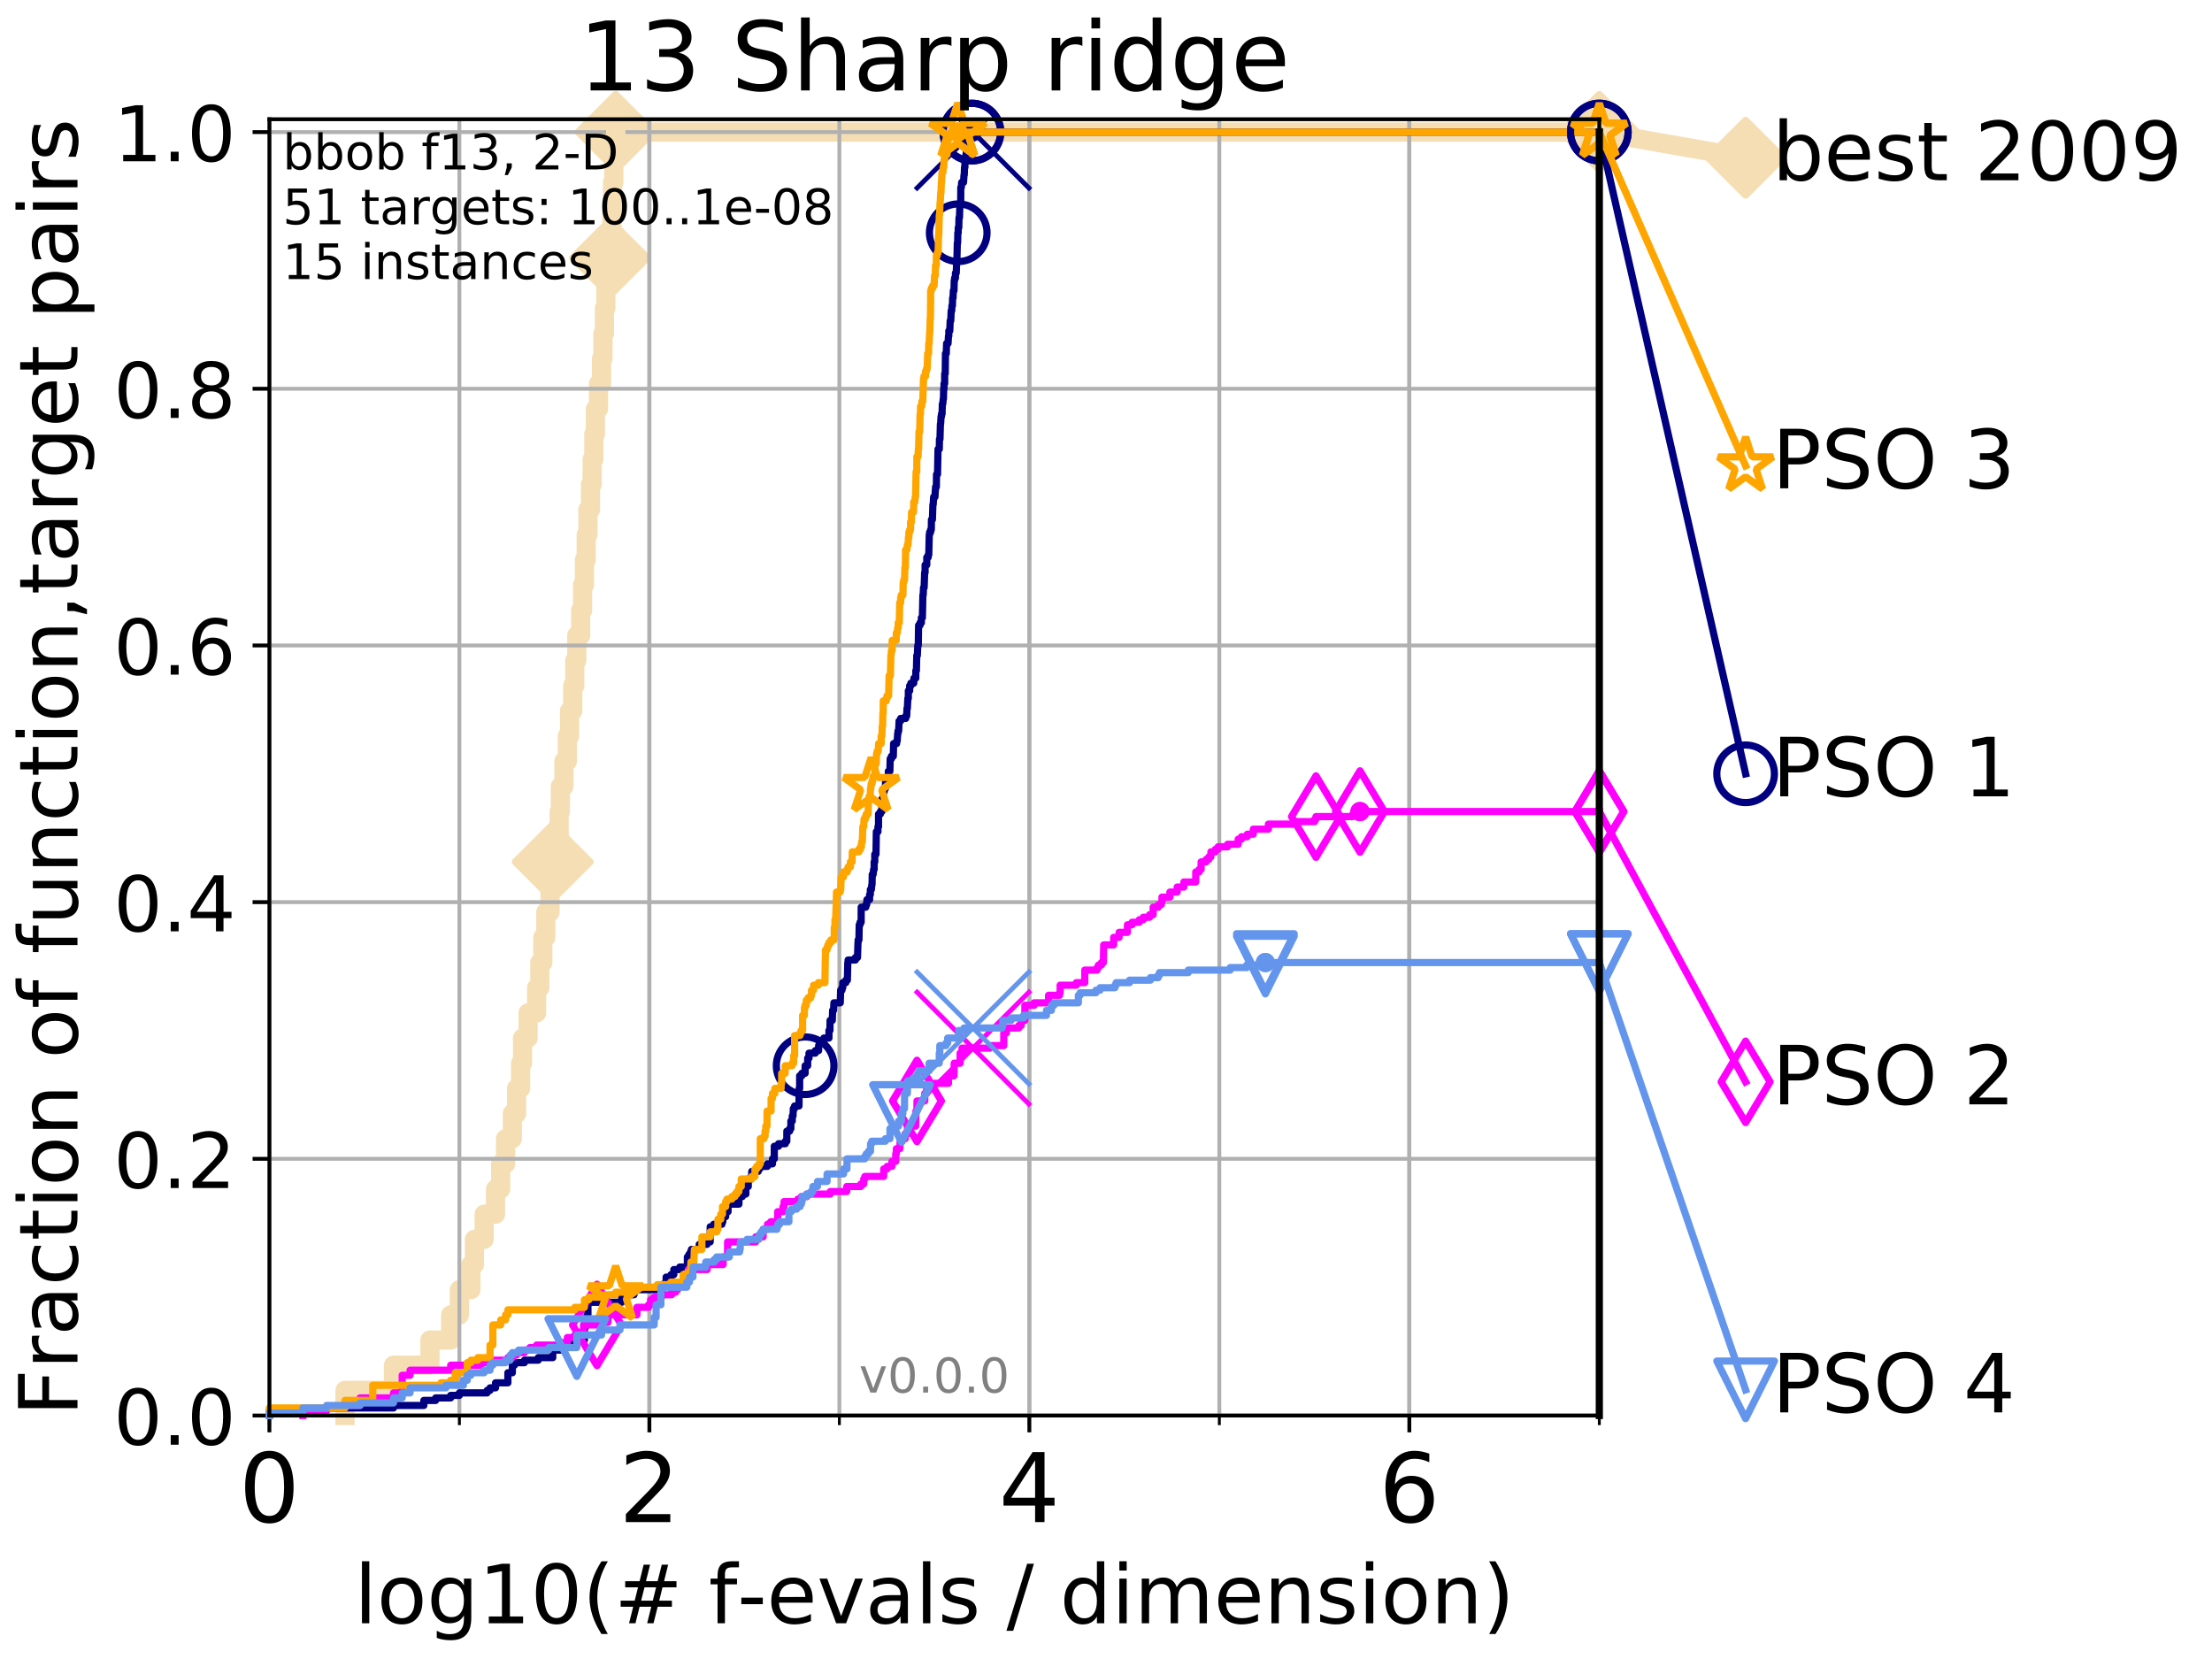 <?xml version="1.0" encoding="utf-8" standalone="no"?>
<!DOCTYPE svg PUBLIC "-//W3C//DTD SVG 1.1//EN"
  "http://www.w3.org/Graphics/SVG/1.1/DTD/svg11.dtd">
<!-- Created with matplotlib (http://matplotlib.org/) -->
<svg height="345.6pt" version="1.1" viewBox="0 0 460.8 345.6" width="460.8pt" xmlns="http://www.w3.org/2000/svg" xmlns:xlink="http://www.w3.org/1999/xlink">
 <defs>
  <style type="text/css">
*{stroke-linecap:butt;stroke-linejoin:round;}
  </style>
 </defs>
 <g id="figure_1">
  <g id="patch_1">
   <path d="M 0 345.6 
L 460.8 345.6 
L 460.8 0 
L 0 0 
z
" style="fill:#ffffff;"/>
  </g>
  <g id="axes_1">
   <g id="patch_2">
    <path d="M 56.12 294.88 
L 333.168 294.88 
L 333.168 24.84 
L 56.12 24.84 
z
" style="fill:#ffffff;"/>
   </g>
   <g id="line2d_1">
    <path d="M 71.87 294.88 
L 71.87 289.638 
L 81.973 289.638 
L 81.973 284.395 
L 89.568 284.395 
L 89.568 279.153 
L 93.887 279.153 
L 93.887 273.91 
L 95.698 273.91 
L 95.698 268.668 
L 98.101 268.668 
L 98.101 263.425 
L 98.832 263.425 
L 98.832 258.183 
L 100.857 258.183 
L 100.857 252.94 
L 103.231 252.94 
L 103.231 247.698 
L 104.306 247.698 
L 104.306 242.455 
L 105.317 242.455 
L 105.317 237.213 
L 106.731 237.213 
L 106.731 231.97 
L 107.613 231.97 
L 107.613 226.728 
L 108.451 226.728 
L 108.451 221.485 
L 108.856 221.485 
L 108.856 216.243 
L 110.015 216.243 
L 110.015 211 
L 111.788 211 
L 111.788 205.758 
L 112.45 205.758 
L 112.45 200.515 
L 113.086 200.515 
L 113.086 195.273 
L 113.7 195.273 
L 113.7 190.03 
L 114.582 190.03 
L 114.582 184.788 
L 115.146 184.788 
L 115.146 179.546 
L 115.691 179.546 
L 115.691 174.303 
L 116.479 174.303 
L 116.479 169.061 
L 116.733 169.061 
L 116.733 163.818 
L 117.475 163.818 
L 117.475 158.576 
L 118.187 158.576 
L 118.187 153.333 
L 118.645 153.333 
L 118.645 148.091 
L 119.311 148.091 
L 119.311 142.848 
L 119.74 142.848 
L 119.74 137.606 
L 120.16 137.606 
L 120.16 132.363 
L 120.969 132.363 
L 120.969 127.121 
L 121.359 127.121 
L 121.359 121.878 
L 121.741 121.878 
L 121.741 116.636 
L 122.115 116.636 
L 122.115 111.393 
L 122.481 111.393 
L 122.481 106.151 
L 123.015 106.151 
L 123.015 100.908 
L 123.362 100.908 
L 123.362 95.666 
L 123.703 95.666 
L 123.703 90.423 
L 124.036 90.423 
L 124.036 85.181 
L 124.685 85.181 
L 124.685 79.938 
L 125.31 79.938 
L 125.31 74.696 
L 125.615 74.696 
L 125.615 69.453 
L 125.913 69.453 
L 125.913 64.211 
L 126.207 64.211 
L 126.207 58.969 
L 126.78 58.969 
L 126.78 53.726 
L 127.06 53.726 
L 127.06 48.484 
L 127.471 48.484 
L 127.471 43.241 
L 127.606 43.241 
L 127.606 37.999 
L 127.872 37.999 
L 127.872 32.756 
L 128.264 32.756 
L 128.264 27.514 
L 333.168 27.514 
" style="fill:none;stroke:#f5deb3;stroke-linecap:square;stroke-width:4;"/>
   </g>
   <g id="line2d_2">
    <defs>
     <path d="M -0 7.778 
L 7.778 0 
L 0 -7.778 
L -7.778 -0 
z
" id="m68c338eed0" style="stroke:#f5deb3;stroke-linejoin:miter;stroke-width:1.5;"/>
    </defs>
    <g>
     <use style="fill:#f5deb3;stroke:#f5deb3;stroke-linejoin:miter;stroke-width:1.5;" x="115.146" xlink:href="#m68c338eed0" y="179.546"/>
     <use style="fill:#f5deb3;stroke:#f5deb3;stroke-linejoin:miter;stroke-width:1.5;" x="127.06" xlink:href="#m68c338eed0" y="53.726"/>
     <use style="fill:#f5deb3;stroke:#f5deb3;stroke-linejoin:miter;stroke-width:1.5;" x="128.264" xlink:href="#m68c338eed0" y="27.514"/>
     <use style="fill:#f5deb3;stroke:#f5deb3;stroke-linejoin:miter;stroke-width:1.5;" x="128.264" xlink:href="#m68c338eed0" y="27.514"/>
     <use style="fill:#f5deb3;stroke:#f5deb3;stroke-linejoin:miter;stroke-width:1.5;" x="333.168" xlink:href="#m68c338eed0" y="27.514"/>
    </g>
   </g>
   <g id="line2d_3">
    <path style="fill:none;stroke:#f5deb3;stroke-linecap:square;stroke-width:4;"/>
    <g/>
   </g>
   <g id="line2d_4">
    <path d="M 333.168 27.514 
L 363.643 32.861 
" style="fill:none;stroke:#f5deb3;stroke-linecap:square;stroke-width:4;"/>
    <g>
     <use style="fill:#f5deb3;stroke:#f5deb3;stroke-linejoin:miter;stroke-width:1.5;" x="333.168" xlink:href="#m68c338eed0" y="27.514"/>
     <use style="fill:#f5deb3;stroke:#f5deb3;stroke-linejoin:miter;stroke-width:1.5;" x="363.643" xlink:href="#m68c338eed0" y="32.861"/>
    </g>
   </g>
   <g id="matplotlib.axis_1">
    <g id="xtick_1">
     <g id="line2d_5">
      <path clip-path="url(#p7a579e90f1)" d="M 56.12 294.88 
L 56.12 24.84 
" style="fill:none;stroke:#b0b0b0;stroke-linecap:square;stroke-width:0.8;"/>
     </g>
     <g id="line2d_6">
      <defs>
       <path d="M 0 0 
L 0 3.5 
" id="m2eebfe6740" style="stroke:#000000;stroke-width:0.8;"/>
      </defs>
      <g>
       <use style="stroke:#000000;stroke-width:0.8;" x="56.12" xlink:href="#m2eebfe6740" y="294.88"/>
      </g>
     </g>
     <g id="text_1">
      <!-- 0 -->
      <defs>
       <path d="M 31.781 66.406 
Q 24.172 66.406 20.328 58.906 
Q 16.5 51.422 16.5 36.375 
Q 16.5 21.391 20.328 13.891 
Q 24.172 6.391 31.781 6.391 
Q 39.453 6.391 43.281 13.891 
Q 47.125 21.391 47.125 36.375 
Q 47.125 51.422 43.281 58.906 
Q 39.453 66.406 31.781 66.406 
z
M 31.781 74.219 
Q 44.047 74.219 50.516 64.516 
Q 56.984 54.828 56.984 36.375 
Q 56.984 17.969 50.516 8.266 
Q 44.047 -1.422 31.781 -1.422 
Q 19.531 -1.422 13.062 8.266 
Q 6.594 17.969 6.594 36.375 
Q 6.594 54.828 13.062 64.516 
Q 19.531 74.219 31.781 74.219 
z
" id="DejaVuSans-30"/>
      </defs>
      <g transform="translate(49.758 317.077)scale(0.2 -0.2)">
       <use xlink:href="#DejaVuSans-30"/>
      </g>
     </g>
    </g>
    <g id="xtick_2">
     <g id="line2d_7">
      <path clip-path="url(#p7a579e90f1)" d="M 135.277 294.88 
L 135.277 24.84 
" style="fill:none;stroke:#b0b0b0;stroke-linecap:square;stroke-width:0.8;"/>
     </g>
     <g id="line2d_8">
      <g>
       <use style="stroke:#000000;stroke-width:0.8;" x="135.277" xlink:href="#m2eebfe6740" y="294.88"/>
      </g>
     </g>
     <g id="text_2">
      <!-- 2 -->
      <defs>
       <path d="M 19.188 8.297 
L 53.609 8.297 
L 53.609 0 
L 7.328 0 
L 7.328 8.297 
Q 12.938 14.109 22.625 23.891 
Q 32.328 33.688 34.812 36.531 
Q 39.547 41.844 41.422 45.531 
Q 43.312 49.219 43.312 52.781 
Q 43.312 58.594 39.234 62.25 
Q 35.156 65.922 28.609 65.922 
Q 23.969 65.922 18.812 64.312 
Q 13.672 62.703 7.812 59.422 
L 7.812 69.391 
Q 13.766 71.781 18.938 73 
Q 24.125 74.219 28.422 74.219 
Q 39.75 74.219 46.484 68.547 
Q 53.219 62.891 53.219 53.422 
Q 53.219 48.922 51.531 44.891 
Q 49.859 40.875 45.406 35.406 
Q 44.188 33.984 37.641 27.219 
Q 31.109 20.453 19.188 8.297 
z
" id="DejaVuSans-32"/>
      </defs>
      <g transform="translate(128.914 317.077)scale(0.2 -0.2)">
       <use xlink:href="#DejaVuSans-32"/>
      </g>
     </g>
    </g>
    <g id="xtick_3">
     <g id="line2d_9">
      <path clip-path="url(#p7a579e90f1)" d="M 214.433 294.88 
L 214.433 24.84 
" style="fill:none;stroke:#b0b0b0;stroke-linecap:square;stroke-width:0.8;"/>
     </g>
     <g id="line2d_10">
      <g>
       <use style="stroke:#000000;stroke-width:0.8;" x="214.433" xlink:href="#m2eebfe6740" y="294.88"/>
      </g>
     </g>
     <g id="text_3">
      <!-- 4 -->
      <defs>
       <path d="M 37.797 64.312 
L 12.891 25.391 
L 37.797 25.391 
z
M 35.203 72.906 
L 47.609 72.906 
L 47.609 25.391 
L 58.016 25.391 
L 58.016 17.188 
L 47.609 17.188 
L 47.609 0 
L 37.797 0 
L 37.797 17.188 
L 4.891 17.188 
L 4.891 26.703 
z
" id="DejaVuSans-34"/>
      </defs>
      <g transform="translate(208.071 317.077)scale(0.2 -0.2)">
       <use xlink:href="#DejaVuSans-34"/>
      </g>
     </g>
    </g>
    <g id="xtick_4">
     <g id="line2d_11">
      <path clip-path="url(#p7a579e90f1)" d="M 293.59 294.88 
L 293.59 24.84 
" style="fill:none;stroke:#b0b0b0;stroke-linecap:square;stroke-width:0.8;"/>
     </g>
     <g id="line2d_12">
      <g>
       <use style="stroke:#000000;stroke-width:0.8;" x="293.59" xlink:href="#m2eebfe6740" y="294.88"/>
      </g>
     </g>
     <g id="text_4">
      <!-- 6 -->
      <defs>
       <path d="M 33.016 40.375 
Q 26.375 40.375 22.484 35.828 
Q 18.609 31.297 18.609 23.391 
Q 18.609 15.531 22.484 10.953 
Q 26.375 6.391 33.016 6.391 
Q 39.656 6.391 43.531 10.953 
Q 47.406 15.531 47.406 23.391 
Q 47.406 31.297 43.531 35.828 
Q 39.656 40.375 33.016 40.375 
z
M 52.594 71.297 
L 52.594 62.312 
Q 48.875 64.062 45.094 64.984 
Q 41.312 65.922 37.594 65.922 
Q 27.828 65.922 22.672 59.328 
Q 17.531 52.734 16.797 39.406 
Q 19.672 43.656 24.016 45.922 
Q 28.375 48.188 33.594 48.188 
Q 44.578 48.188 50.953 41.516 
Q 57.328 34.859 57.328 23.391 
Q 57.328 12.156 50.688 5.359 
Q 44.047 -1.422 33.016 -1.422 
Q 20.359 -1.422 13.672 8.266 
Q 6.984 17.969 6.984 36.375 
Q 6.984 53.656 15.188 63.938 
Q 23.391 74.219 37.203 74.219 
Q 40.922 74.219 44.703 73.484 
Q 48.484 72.75 52.594 71.297 
z
" id="DejaVuSans-36"/>
      </defs>
      <g transform="translate(287.227 317.077)scale(0.2 -0.2)">
       <use xlink:href="#DejaVuSans-36"/>
      </g>
     </g>
    </g>
    <g id="xtick_5">
     <g id="line2d_13">
      <path clip-path="url(#p7a579e90f1)" d="M 56.12 294.88 
L 56.12 24.84 
" style="fill:none;stroke:#b0b0b0;stroke-linecap:square;stroke-width:0.8;"/>
     </g>
     <g id="line2d_14">
      <defs>
       <path d="M 0 0 
L 0 2 
" id="mbb478c90a5" style="stroke:#000000;stroke-width:0.6;"/>
      </defs>
      <g>
       <use style="stroke:#000000;stroke-width:0.6;" x="56.12" xlink:href="#mbb478c90a5" y="294.88"/>
      </g>
     </g>
    </g>
    <g id="xtick_6">
     <g id="line2d_15">
      <path clip-path="url(#p7a579e90f1)" d="M 95.698 294.88 
L 95.698 24.84 
" style="fill:none;stroke:#b0b0b0;stroke-linecap:square;stroke-width:0.8;"/>
     </g>
     <g id="line2d_16">
      <g>
       <use style="stroke:#000000;stroke-width:0.6;" x="95.698" xlink:href="#mbb478c90a5" y="294.88"/>
      </g>
     </g>
    </g>
    <g id="xtick_7">
     <g id="line2d_17">
      <path clip-path="url(#p7a579e90f1)" d="M 135.277 294.88 
L 135.277 24.84 
" style="fill:none;stroke:#b0b0b0;stroke-linecap:square;stroke-width:0.8;"/>
     </g>
     <g id="line2d_18">
      <g>
       <use style="stroke:#000000;stroke-width:0.6;" x="135.277" xlink:href="#mbb478c90a5" y="294.88"/>
      </g>
     </g>
    </g>
    <g id="xtick_8">
     <g id="line2d_19">
      <path clip-path="url(#p7a579e90f1)" d="M 174.855 294.88 
L 174.855 24.84 
" style="fill:none;stroke:#b0b0b0;stroke-linecap:square;stroke-width:0.8;"/>
     </g>
     <g id="line2d_20">
      <g>
       <use style="stroke:#000000;stroke-width:0.6;" x="174.855" xlink:href="#mbb478c90a5" y="294.88"/>
      </g>
     </g>
    </g>
    <g id="xtick_9">
     <g id="line2d_21">
      <path clip-path="url(#p7a579e90f1)" d="M 214.433 294.88 
L 214.433 24.84 
" style="fill:none;stroke:#b0b0b0;stroke-linecap:square;stroke-width:0.8;"/>
     </g>
     <g id="line2d_22">
      <g>
       <use style="stroke:#000000;stroke-width:0.6;" x="214.433" xlink:href="#mbb478c90a5" y="294.88"/>
      </g>
     </g>
    </g>
    <g id="xtick_10">
     <g id="line2d_23">
      <path clip-path="url(#p7a579e90f1)" d="M 254.011 294.88 
L 254.011 24.84 
" style="fill:none;stroke:#b0b0b0;stroke-linecap:square;stroke-width:0.8;"/>
     </g>
     <g id="line2d_24">
      <g>
       <use style="stroke:#000000;stroke-width:0.6;" x="254.011" xlink:href="#mbb478c90a5" y="294.88"/>
      </g>
     </g>
    </g>
    <g id="xtick_11">
     <g id="line2d_25">
      <path clip-path="url(#p7a579e90f1)" d="M 293.59 294.88 
L 293.59 24.84 
" style="fill:none;stroke:#b0b0b0;stroke-linecap:square;stroke-width:0.8;"/>
     </g>
     <g id="line2d_26">
      <g>
       <use style="stroke:#000000;stroke-width:0.6;" x="293.59" xlink:href="#mbb478c90a5" y="294.88"/>
      </g>
     </g>
    </g>
    <g id="xtick_12">
     <g id="line2d_27">
      <path clip-path="url(#p7a579e90f1)" d="M 333.168 294.88 
L 333.168 24.84 
" style="fill:none;stroke:#b0b0b0;stroke-linecap:square;stroke-width:0.8;"/>
     </g>
     <g id="line2d_28">
      <g>
       <use style="stroke:#000000;stroke-width:0.6;" x="333.168" xlink:href="#mbb478c90a5" y="294.88"/>
      </g>
     </g>
    </g>
    <g id="text_5">
     <!-- log10(# f-evals / dimension) -->
     <defs>
      <path d="M 9.422 75.984 
L 18.406 75.984 
L 18.406 0 
L 9.422 0 
z
" id="DejaVuSans-6c"/>
      <path d="M 30.609 48.391 
Q 23.391 48.391 19.188 42.75 
Q 14.984 37.109 14.984 27.297 
Q 14.984 17.484 19.156 11.844 
Q 23.344 6.203 30.609 6.203 
Q 37.797 6.203 41.984 11.859 
Q 46.188 17.531 46.188 27.297 
Q 46.188 37.016 41.984 42.703 
Q 37.797 48.391 30.609 48.391 
z
M 30.609 56 
Q 42.328 56 49.016 48.375 
Q 55.719 40.766 55.719 27.297 
Q 55.719 13.875 49.016 6.219 
Q 42.328 -1.422 30.609 -1.422 
Q 18.844 -1.422 12.172 6.219 
Q 5.516 13.875 5.516 27.297 
Q 5.516 40.766 12.172 48.375 
Q 18.844 56 30.609 56 
z
" id="DejaVuSans-6f"/>
      <path d="M 45.406 27.984 
Q 45.406 37.75 41.375 43.109 
Q 37.359 48.484 30.078 48.484 
Q 22.859 48.484 18.828 43.109 
Q 14.797 37.75 14.797 27.984 
Q 14.797 18.266 18.828 12.891 
Q 22.859 7.516 30.078 7.516 
Q 37.359 7.516 41.375 12.891 
Q 45.406 18.266 45.406 27.984 
z
M 54.391 6.781 
Q 54.391 -7.172 48.188 -13.984 
Q 42 -20.797 29.203 -20.797 
Q 24.469 -20.797 20.266 -20.094 
Q 16.062 -19.391 12.109 -17.922 
L 12.109 -9.188 
Q 16.062 -11.328 19.922 -12.344 
Q 23.781 -13.375 27.781 -13.375 
Q 36.625 -13.375 41.016 -8.766 
Q 45.406 -4.156 45.406 5.172 
L 45.406 9.625 
Q 42.625 4.781 38.281 2.391 
Q 33.938 0 27.875 0 
Q 17.828 0 11.672 7.656 
Q 5.516 15.328 5.516 27.984 
Q 5.516 40.672 11.672 48.328 
Q 17.828 56 27.875 56 
Q 33.938 56 38.281 53.609 
Q 42.625 51.219 45.406 46.391 
L 45.406 54.688 
L 54.391 54.688 
z
" id="DejaVuSans-67"/>
      <path d="M 12.406 8.297 
L 28.516 8.297 
L 28.516 63.922 
L 10.984 60.406 
L 10.984 69.391 
L 28.422 72.906 
L 38.281 72.906 
L 38.281 8.297 
L 54.391 8.297 
L 54.391 0 
L 12.406 0 
z
" id="DejaVuSans-31"/>
      <path d="M 31 75.875 
Q 24.469 64.656 21.281 53.656 
Q 18.109 42.672 18.109 31.391 
Q 18.109 20.125 21.312 9.062 
Q 24.516 -2 31 -13.188 
L 23.188 -13.188 
Q 15.875 -1.703 12.234 9.375 
Q 8.594 20.453 8.594 31.391 
Q 8.594 42.281 12.203 53.312 
Q 15.828 64.359 23.188 75.875 
z
" id="DejaVuSans-28"/>
      <path d="M 51.125 44 
L 36.922 44 
L 32.812 27.688 
L 47.125 27.688 
z
M 43.797 71.781 
L 38.719 51.516 
L 52.984 51.516 
L 58.109 71.781 
L 65.922 71.781 
L 60.891 51.516 
L 76.125 51.516 
L 76.125 44 
L 58.984 44 
L 54.984 27.688 
L 70.516 27.688 
L 70.516 20.219 
L 53.078 20.219 
L 48 0 
L 40.188 0 
L 45.219 20.219 
L 30.906 20.219 
L 25.875 0 
L 18.016 0 
L 23.094 20.219 
L 7.719 20.219 
L 7.719 27.688 
L 24.906 27.688 
L 29 44 
L 13.281 44 
L 13.281 51.516 
L 30.906 51.516 
L 35.891 71.781 
z
" id="DejaVuSans-23"/>
      <path id="DejaVuSans-20"/>
      <path d="M 37.109 75.984 
L 37.109 68.5 
L 28.516 68.5 
Q 23.688 68.5 21.797 66.547 
Q 19.922 64.594 19.922 59.516 
L 19.922 54.688 
L 34.719 54.688 
L 34.719 47.703 
L 19.922 47.703 
L 19.922 0 
L 10.891 0 
L 10.891 47.703 
L 2.297 47.703 
L 2.297 54.688 
L 10.891 54.688 
L 10.891 58.5 
Q 10.891 67.625 15.141 71.797 
Q 19.391 75.984 28.609 75.984 
z
" id="DejaVuSans-66"/>
      <path d="M 4.891 31.391 
L 31.203 31.391 
L 31.203 23.391 
L 4.891 23.391 
z
" id="DejaVuSans-2d"/>
      <path d="M 56.203 29.594 
L 56.203 25.203 
L 14.891 25.203 
Q 15.484 15.922 20.484 11.062 
Q 25.484 6.203 34.422 6.203 
Q 39.594 6.203 44.453 7.469 
Q 49.312 8.734 54.109 11.281 
L 54.109 2.781 
Q 49.266 0.734 44.188 -0.344 
Q 39.109 -1.422 33.891 -1.422 
Q 20.797 -1.422 13.156 6.188 
Q 5.516 13.812 5.516 26.812 
Q 5.516 40.234 12.766 48.109 
Q 20.016 56 32.328 56 
Q 43.359 56 49.781 48.891 
Q 56.203 41.797 56.203 29.594 
z
M 47.219 32.234 
Q 47.125 39.594 43.094 43.984 
Q 39.062 48.391 32.422 48.391 
Q 24.906 48.391 20.391 44.141 
Q 15.875 39.891 15.188 32.172 
z
" id="DejaVuSans-65"/>
      <path d="M 2.984 54.688 
L 12.5 54.688 
L 29.594 8.797 
L 46.688 54.688 
L 56.203 54.688 
L 35.688 0 
L 23.484 0 
z
" id="DejaVuSans-76"/>
      <path d="M 34.281 27.484 
Q 23.391 27.484 19.188 25 
Q 14.984 22.516 14.984 16.5 
Q 14.984 11.719 18.141 8.906 
Q 21.297 6.109 26.703 6.109 
Q 34.188 6.109 38.703 11.406 
Q 43.219 16.703 43.219 25.484 
L 43.219 27.484 
z
M 52.203 31.203 
L 52.203 0 
L 43.219 0 
L 43.219 8.297 
Q 40.141 3.328 35.547 0.953 
Q 30.953 -1.422 24.312 -1.422 
Q 15.922 -1.422 10.953 3.297 
Q 6 8.016 6 15.922 
Q 6 25.141 12.172 29.828 
Q 18.359 34.516 30.609 34.516 
L 43.219 34.516 
L 43.219 35.406 
Q 43.219 41.609 39.141 45 
Q 35.062 48.391 27.688 48.391 
Q 23 48.391 18.547 47.266 
Q 14.109 46.141 10.016 43.891 
L 10.016 52.203 
Q 14.938 54.109 19.578 55.047 
Q 24.219 56 28.609 56 
Q 40.484 56 46.344 49.844 
Q 52.203 43.703 52.203 31.203 
z
" id="DejaVuSans-61"/>
      <path d="M 44.281 53.078 
L 44.281 44.578 
Q 40.484 46.531 36.375 47.5 
Q 32.281 48.484 27.875 48.484 
Q 21.188 48.484 17.844 46.438 
Q 14.5 44.391 14.5 40.281 
Q 14.5 37.156 16.891 35.375 
Q 19.281 33.594 26.516 31.984 
L 29.594 31.297 
Q 39.156 29.25 43.188 25.516 
Q 47.219 21.781 47.219 15.094 
Q 47.219 7.469 41.188 3.016 
Q 35.156 -1.422 24.609 -1.422 
Q 20.219 -1.422 15.453 -0.562 
Q 10.688 0.297 5.422 2 
L 5.422 11.281 
Q 10.406 8.688 15.234 7.391 
Q 20.062 6.109 24.812 6.109 
Q 31.156 6.109 34.562 8.281 
Q 37.984 10.453 37.984 14.406 
Q 37.984 18.062 35.516 20.016 
Q 33.062 21.969 24.703 23.781 
L 21.578 24.516 
Q 13.234 26.266 9.516 29.906 
Q 5.812 33.547 5.812 39.891 
Q 5.812 47.609 11.281 51.797 
Q 16.75 56 26.812 56 
Q 31.781 56 36.172 55.266 
Q 40.578 54.547 44.281 53.078 
z
" id="DejaVuSans-73"/>
      <path d="M 25.391 72.906 
L 33.688 72.906 
L 8.297 -9.281 
L 0 -9.281 
z
" id="DejaVuSans-2f"/>
      <path d="M 45.406 46.391 
L 45.406 75.984 
L 54.391 75.984 
L 54.391 0 
L 45.406 0 
L 45.406 8.203 
Q 42.578 3.328 38.25 0.953 
Q 33.938 -1.422 27.875 -1.422 
Q 17.969 -1.422 11.734 6.484 
Q 5.516 14.406 5.516 27.297 
Q 5.516 40.188 11.734 48.094 
Q 17.969 56 27.875 56 
Q 33.938 56 38.25 53.625 
Q 42.578 51.266 45.406 46.391 
z
M 14.797 27.297 
Q 14.797 17.391 18.875 11.75 
Q 22.953 6.109 30.078 6.109 
Q 37.203 6.109 41.297 11.75 
Q 45.406 17.391 45.406 27.297 
Q 45.406 37.203 41.297 42.844 
Q 37.203 48.484 30.078 48.484 
Q 22.953 48.484 18.875 42.844 
Q 14.797 37.203 14.797 27.297 
z
" id="DejaVuSans-64"/>
      <path d="M 9.422 54.688 
L 18.406 54.688 
L 18.406 0 
L 9.422 0 
z
M 9.422 75.984 
L 18.406 75.984 
L 18.406 64.594 
L 9.422 64.594 
z
" id="DejaVuSans-69"/>
      <path d="M 52 44.188 
Q 55.375 50.25 60.062 53.125 
Q 64.75 56 71.094 56 
Q 79.641 56 84.281 50.016 
Q 88.922 44.047 88.922 33.016 
L 88.922 0 
L 79.891 0 
L 79.891 32.719 
Q 79.891 40.578 77.094 44.375 
Q 74.312 48.188 68.609 48.188 
Q 61.625 48.188 57.562 43.547 
Q 53.516 38.922 53.516 30.906 
L 53.516 0 
L 44.484 0 
L 44.484 32.719 
Q 44.484 40.625 41.703 44.406 
Q 38.922 48.188 33.109 48.188 
Q 26.219 48.188 22.156 43.531 
Q 18.109 38.875 18.109 30.906 
L 18.109 0 
L 9.078 0 
L 9.078 54.688 
L 18.109 54.688 
L 18.109 46.188 
Q 21.188 51.219 25.484 53.609 
Q 29.781 56 35.688 56 
Q 41.656 56 45.828 52.969 
Q 50 49.953 52 44.188 
z
" id="DejaVuSans-6d"/>
      <path d="M 54.891 33.016 
L 54.891 0 
L 45.906 0 
L 45.906 32.719 
Q 45.906 40.484 42.875 44.328 
Q 39.844 48.188 33.797 48.188 
Q 26.516 48.188 22.312 43.547 
Q 18.109 38.922 18.109 30.906 
L 18.109 0 
L 9.078 0 
L 9.078 54.688 
L 18.109 54.688 
L 18.109 46.188 
Q 21.344 51.125 25.703 53.562 
Q 30.078 56 35.797 56 
Q 45.219 56 50.047 50.172 
Q 54.891 44.344 54.891 33.016 
z
" id="DejaVuSans-6e"/>
      <path d="M 8.016 75.875 
L 15.828 75.875 
Q 23.141 64.359 26.781 53.312 
Q 30.422 42.281 30.422 31.391 
Q 30.422 20.453 26.781 9.375 
Q 23.141 -1.703 15.828 -13.188 
L 8.016 -13.188 
Q 14.5 -2 17.703 9.062 
Q 20.906 20.125 20.906 31.391 
Q 20.906 42.672 17.703 53.656 
Q 14.5 64.656 8.016 75.875 
z
" id="DejaVuSans-29"/>
     </defs>
     <g transform="translate(73.803 338.154)scale(0.17 -0.17)">
      <use xlink:href="#DejaVuSans-6c"/>
      <use x="27.783" xlink:href="#DejaVuSans-6f"/>
      <use x="88.965" xlink:href="#DejaVuSans-67"/>
      <use x="152.441" xlink:href="#DejaVuSans-31"/>
      <use x="216.064" xlink:href="#DejaVuSans-30"/>
      <use x="279.688" xlink:href="#DejaVuSans-28"/>
      <use x="318.701" xlink:href="#DejaVuSans-23"/>
      <use x="402.49" xlink:href="#DejaVuSans-20"/>
      <use x="434.277" xlink:href="#DejaVuSans-66"/>
      <use x="469.404" xlink:href="#DejaVuSans-2d"/>
      <use x="505.488" xlink:href="#DejaVuSans-65"/>
      <use x="567.012" xlink:href="#DejaVuSans-76"/>
      <use x="626.191" xlink:href="#DejaVuSans-61"/>
      <use x="687.471" xlink:href="#DejaVuSans-6c"/>
      <use x="715.254" xlink:href="#DejaVuSans-73"/>
      <use x="767.354" xlink:href="#DejaVuSans-20"/>
      <use x="799.141" xlink:href="#DejaVuSans-2f"/>
      <use x="832.832" xlink:href="#DejaVuSans-20"/>
      <use x="864.619" xlink:href="#DejaVuSans-64"/>
      <use x="928.096" xlink:href="#DejaVuSans-69"/>
      <use x="955.879" xlink:href="#DejaVuSans-6d"/>
      <use x="1053.291" xlink:href="#DejaVuSans-65"/>
      <use x="1114.814" xlink:href="#DejaVuSans-6e"/>
      <use x="1178.193" xlink:href="#DejaVuSans-73"/>
      <use x="1230.293" xlink:href="#DejaVuSans-69"/>
      <use x="1258.076" xlink:href="#DejaVuSans-6f"/>
      <use x="1319.258" xlink:href="#DejaVuSans-6e"/>
      <use x="1382.637" xlink:href="#DejaVuSans-29"/>
     </g>
    </g>
   </g>
   <g id="matplotlib.axis_2">
    <g id="ytick_1">
     <g id="line2d_29">
      <path clip-path="url(#p7a579e90f1)" d="M 56.12 294.88 
L 333.168 294.88 
" style="fill:none;stroke:#b0b0b0;stroke-linecap:square;stroke-width:0.8;"/>
     </g>
     <g id="line2d_30">
      <defs>
       <path d="M 0 0 
L -3.5 0 
" id="m6f29a9395f" style="stroke:#000000;stroke-width:0.8;"/>
      </defs>
      <g>
       <use style="stroke:#000000;stroke-width:0.8;" x="56.12" xlink:href="#m6f29a9395f" y="294.88"/>
      </g>
     </g>
     <g id="text_6">
      <!-- 0.0 -->
      <defs>
       <path d="M 10.688 12.406 
L 21 12.406 
L 21 0 
L 10.688 0 
z
" id="DejaVuSans-2e"/>
      </defs>
      <g transform="translate(23.675 300.959)scale(0.16 -0.16)">
       <use xlink:href="#DejaVuSans-30"/>
       <use x="63.623" xlink:href="#DejaVuSans-2e"/>
       <use x="95.41" xlink:href="#DejaVuSans-30"/>
      </g>
     </g>
    </g>
    <g id="ytick_2">
     <g id="line2d_31">
      <path clip-path="url(#p7a579e90f1)" d="M 56.12 241.407 
L 333.168 241.407 
" style="fill:none;stroke:#b0b0b0;stroke-linecap:square;stroke-width:0.8;"/>
     </g>
     <g id="line2d_32">
      <g>
       <use style="stroke:#000000;stroke-width:0.8;" x="56.12" xlink:href="#m6f29a9395f" y="241.407"/>
      </g>
     </g>
     <g id="text_7">
      <!-- 0.2 -->
      <g transform="translate(23.675 247.485)scale(0.16 -0.16)">
       <use xlink:href="#DejaVuSans-30"/>
       <use x="63.623" xlink:href="#DejaVuSans-2e"/>
       <use x="95.41" xlink:href="#DejaVuSans-32"/>
      </g>
     </g>
    </g>
    <g id="ytick_3">
     <g id="line2d_33">
      <path clip-path="url(#p7a579e90f1)" d="M 56.12 187.933 
L 333.168 187.933 
" style="fill:none;stroke:#b0b0b0;stroke-linecap:square;stroke-width:0.8;"/>
     </g>
     <g id="line2d_34">
      <g>
       <use style="stroke:#000000;stroke-width:0.8;" x="56.12" xlink:href="#m6f29a9395f" y="187.933"/>
      </g>
     </g>
     <g id="text_8">
      <!-- 0.4 -->
      <g transform="translate(23.675 194.012)scale(0.16 -0.16)">
       <use xlink:href="#DejaVuSans-30"/>
       <use x="63.623" xlink:href="#DejaVuSans-2e"/>
       <use x="95.41" xlink:href="#DejaVuSans-34"/>
      </g>
     </g>
    </g>
    <g id="ytick_4">
     <g id="line2d_35">
      <path clip-path="url(#p7a579e90f1)" d="M 56.12 134.46 
L 333.168 134.46 
" style="fill:none;stroke:#b0b0b0;stroke-linecap:square;stroke-width:0.8;"/>
     </g>
     <g id="line2d_36">
      <g>
       <use style="stroke:#000000;stroke-width:0.8;" x="56.12" xlink:href="#m6f29a9395f" y="134.46"/>
      </g>
     </g>
     <g id="text_9">
      <!-- 0.6 -->
      <g transform="translate(23.675 140.539)scale(0.16 -0.16)">
       <use xlink:href="#DejaVuSans-30"/>
       <use x="63.623" xlink:href="#DejaVuSans-2e"/>
       <use x="95.41" xlink:href="#DejaVuSans-36"/>
      </g>
     </g>
    </g>
    <g id="ytick_5">
     <g id="line2d_37">
      <path clip-path="url(#p7a579e90f1)" d="M 56.12 80.987 
L 333.168 80.987 
" style="fill:none;stroke:#b0b0b0;stroke-linecap:square;stroke-width:0.8;"/>
     </g>
     <g id="line2d_38">
      <g>
       <use style="stroke:#000000;stroke-width:0.8;" x="56.12" xlink:href="#m6f29a9395f" y="80.987"/>
      </g>
     </g>
     <g id="text_10">
      <!-- 0.8 -->
      <defs>
       <path d="M 31.781 34.625 
Q 24.75 34.625 20.719 30.859 
Q 16.703 27.094 16.703 20.516 
Q 16.703 13.922 20.719 10.156 
Q 24.75 6.391 31.781 6.391 
Q 38.812 6.391 42.859 10.172 
Q 46.922 13.969 46.922 20.516 
Q 46.922 27.094 42.891 30.859 
Q 38.875 34.625 31.781 34.625 
z
M 21.922 38.812 
Q 15.578 40.375 12.031 44.719 
Q 8.5 49.078 8.5 55.328 
Q 8.5 64.062 14.719 69.141 
Q 20.953 74.219 31.781 74.219 
Q 42.672 74.219 48.875 69.141 
Q 55.078 64.062 55.078 55.328 
Q 55.078 49.078 51.531 44.719 
Q 48 40.375 41.703 38.812 
Q 48.828 37.156 52.797 32.312 
Q 56.781 27.484 56.781 20.516 
Q 56.781 9.906 50.312 4.234 
Q 43.844 -1.422 31.781 -1.422 
Q 19.734 -1.422 13.25 4.234 
Q 6.781 9.906 6.781 20.516 
Q 6.781 27.484 10.781 32.312 
Q 14.797 37.156 21.922 38.812 
z
M 18.312 54.391 
Q 18.312 48.734 21.844 45.562 
Q 25.391 42.391 31.781 42.391 
Q 38.141 42.391 41.719 45.562 
Q 45.312 48.734 45.312 54.391 
Q 45.312 60.062 41.719 63.234 
Q 38.141 66.406 31.781 66.406 
Q 25.391 66.406 21.844 63.234 
Q 18.312 60.062 18.312 54.391 
z
" id="DejaVuSans-38"/>
      </defs>
      <g transform="translate(23.675 87.066)scale(0.16 -0.16)">
       <use xlink:href="#DejaVuSans-30"/>
       <use x="63.623" xlink:href="#DejaVuSans-2e"/>
       <use x="95.41" xlink:href="#DejaVuSans-38"/>
      </g>
     </g>
    </g>
    <g id="ytick_6">
     <g id="line2d_39">
      <path clip-path="url(#p7a579e90f1)" d="M 56.12 27.514 
L 333.168 27.514 
" style="fill:none;stroke:#b0b0b0;stroke-linecap:square;stroke-width:0.8;"/>
     </g>
     <g id="line2d_40">
      <g>
       <use style="stroke:#000000;stroke-width:0.8;" x="56.12" xlink:href="#m6f29a9395f" y="27.514"/>
      </g>
     </g>
     <g id="text_11">
      <!-- 1.0 -->
      <g transform="translate(23.675 33.592)scale(0.16 -0.16)">
       <use xlink:href="#DejaVuSans-31"/>
       <use x="63.623" xlink:href="#DejaVuSans-2e"/>
       <use x="95.41" xlink:href="#DejaVuSans-30"/>
      </g>
     </g>
    </g>
    <g id="text_12">
     <!-- Fraction of function,target pairs -->
     <defs>
      <path d="M 9.812 72.906 
L 51.703 72.906 
L 51.703 64.594 
L 19.672 64.594 
L 19.672 43.109 
L 48.578 43.109 
L 48.578 34.812 
L 19.672 34.812 
L 19.672 0 
L 9.812 0 
z
" id="DejaVuSans-46"/>
      <path d="M 41.109 46.297 
Q 39.594 47.172 37.812 47.578 
Q 36.031 48 33.891 48 
Q 26.266 48 22.188 43.047 
Q 18.109 38.094 18.109 28.812 
L 18.109 0 
L 9.078 0 
L 9.078 54.688 
L 18.109 54.688 
L 18.109 46.188 
Q 20.953 51.172 25.484 53.578 
Q 30.031 56 36.531 56 
Q 37.453 56 38.578 55.875 
Q 39.703 55.766 41.062 55.516 
z
" id="DejaVuSans-72"/>
      <path d="M 48.781 52.594 
L 48.781 44.188 
Q 44.969 46.297 41.141 47.344 
Q 37.312 48.391 33.406 48.391 
Q 24.656 48.391 19.812 42.844 
Q 14.984 37.312 14.984 27.297 
Q 14.984 17.281 19.812 11.734 
Q 24.656 6.203 33.406 6.203 
Q 37.312 6.203 41.141 7.25 
Q 44.969 8.297 48.781 10.406 
L 48.781 2.094 
Q 45.016 0.344 40.984 -0.531 
Q 36.969 -1.422 32.422 -1.422 
Q 20.062 -1.422 12.781 6.344 
Q 5.516 14.109 5.516 27.297 
Q 5.516 40.672 12.859 48.328 
Q 20.219 56 33.016 56 
Q 37.156 56 41.109 55.141 
Q 45.062 54.297 48.781 52.594 
z
" id="DejaVuSans-63"/>
      <path d="M 18.312 70.219 
L 18.312 54.688 
L 36.812 54.688 
L 36.812 47.703 
L 18.312 47.703 
L 18.312 18.016 
Q 18.312 11.328 20.141 9.422 
Q 21.969 7.516 27.594 7.516 
L 36.812 7.516 
L 36.812 0 
L 27.594 0 
Q 17.188 0 13.234 3.875 
Q 9.281 7.766 9.281 18.016 
L 9.281 47.703 
L 2.688 47.703 
L 2.688 54.688 
L 9.281 54.688 
L 9.281 70.219 
z
" id="DejaVuSans-74"/>
      <path d="M 8.5 21.578 
L 8.5 54.688 
L 17.484 54.688 
L 17.484 21.922 
Q 17.484 14.156 20.5 10.266 
Q 23.531 6.391 29.594 6.391 
Q 36.859 6.391 41.078 11.031 
Q 45.312 15.672 45.312 23.688 
L 45.312 54.688 
L 54.297 54.688 
L 54.297 0 
L 45.312 0 
L 45.312 8.406 
Q 42.047 3.422 37.719 1 
Q 33.406 -1.422 27.688 -1.422 
Q 18.266 -1.422 13.375 4.438 
Q 8.5 10.297 8.5 21.578 
z
M 31.109 56 
z
" id="DejaVuSans-75"/>
      <path d="M 11.719 12.406 
L 22.016 12.406 
L 22.016 4 
L 14.016 -11.625 
L 7.719 -11.625 
L 11.719 4 
z
" id="DejaVuSans-2c"/>
      <path d="M 18.109 8.203 
L 18.109 -20.797 
L 9.078 -20.797 
L 9.078 54.688 
L 18.109 54.688 
L 18.109 46.391 
Q 20.953 51.266 25.266 53.625 
Q 29.594 56 35.594 56 
Q 45.562 56 51.781 48.094 
Q 58.016 40.188 58.016 27.297 
Q 58.016 14.406 51.781 6.484 
Q 45.562 -1.422 35.594 -1.422 
Q 29.594 -1.422 25.266 0.953 
Q 20.953 3.328 18.109 8.203 
z
M 48.688 27.297 
Q 48.688 37.203 44.609 42.844 
Q 40.531 48.484 33.406 48.484 
Q 26.266 48.484 22.188 42.844 
Q 18.109 37.203 18.109 27.297 
Q 18.109 17.391 22.188 11.75 
Q 26.266 6.109 33.406 6.109 
Q 40.531 6.109 44.609 11.75 
Q 48.688 17.391 48.688 27.297 
z
" id="DejaVuSans-70"/>
     </defs>
     <g transform="translate(16.14 294.999)rotate(-90)scale(0.17 -0.17)">
      <use xlink:href="#DejaVuSans-46"/>
      <use x="57.41" xlink:href="#DejaVuSans-72"/>
      <use x="98.523" xlink:href="#DejaVuSans-61"/>
      <use x="159.803" xlink:href="#DejaVuSans-63"/>
      <use x="214.783" xlink:href="#DejaVuSans-74"/>
      <use x="253.992" xlink:href="#DejaVuSans-69"/>
      <use x="281.775" xlink:href="#DejaVuSans-6f"/>
      <use x="342.957" xlink:href="#DejaVuSans-6e"/>
      <use x="406.336" xlink:href="#DejaVuSans-20"/>
      <use x="438.123" xlink:href="#DejaVuSans-6f"/>
      <use x="499.305" xlink:href="#DejaVuSans-66"/>
      <use x="534.51" xlink:href="#DejaVuSans-20"/>
      <use x="566.297" xlink:href="#DejaVuSans-66"/>
      <use x="601.502" xlink:href="#DejaVuSans-75"/>
      <use x="664.881" xlink:href="#DejaVuSans-6e"/>
      <use x="728.26" xlink:href="#DejaVuSans-63"/>
      <use x="783.24" xlink:href="#DejaVuSans-74"/>
      <use x="822.449" xlink:href="#DejaVuSans-69"/>
      <use x="850.232" xlink:href="#DejaVuSans-6f"/>
      <use x="911.414" xlink:href="#DejaVuSans-6e"/>
      <use x="974.793" xlink:href="#DejaVuSans-2c"/>
      <use x="1006.58" xlink:href="#DejaVuSans-74"/>
      <use x="1045.789" xlink:href="#DejaVuSans-61"/>
      <use x="1107.068" xlink:href="#DejaVuSans-72"/>
      <use x="1148.166" xlink:href="#DejaVuSans-67"/>
      <use x="1211.643" xlink:href="#DejaVuSans-65"/>
      <use x="1273.166" xlink:href="#DejaVuSans-74"/>
      <use x="1312.375" xlink:href="#DejaVuSans-20"/>
      <use x="1344.162" xlink:href="#DejaVuSans-70"/>
      <use x="1407.639" xlink:href="#DejaVuSans-61"/>
      <use x="1468.918" xlink:href="#DejaVuSans-69"/>
      <use x="1496.701" xlink:href="#DejaVuSans-72"/>
      <use x="1537.814" xlink:href="#DejaVuSans-73"/>
     </g>
    </g>
   </g>
   <g id="line2d_41">
    <defs>
     <path d="M 0 1.5 
C 0.398 1.5 0.779 1.342 1.061 1.061 
C 1.342 0.779 1.5 0.398 1.5 0 
C 1.5 -0.398 1.342 -0.779 1.061 -1.061 
C 0.779 -1.342 0.398 -1.5 0 -1.5 
C -0.398 -1.5 -0.779 -1.342 -1.061 -1.061 
C -1.342 -0.779 -1.5 -0.398 -1.5 0 
C -1.5 0.398 -1.342 0.779 -1.061 1.061 
C -0.779 1.342 -0.398 1.5 0 1.5 
z
" id="m1bfe4a685f" style="stroke:#f5deb3;"/>
    </defs>
    <g>
     <use style="fill:#f5deb3;stroke:#f5deb3;" x="128.264" xlink:href="#m1bfe4a685f" y="27.514"/>
     <use style="fill:#f5deb3;stroke:#f5deb3;" x="128.264" xlink:href="#m1bfe4a685f" y="27.514"/>
    </g>
   </g>
   <g id="line2d_42">
    <defs>
     <path d="M 0 1.5 
C 0.398 1.5 0.779 1.342 1.061 1.061 
C 1.342 0.779 1.5 0.398 1.5 0 
C 1.5 -0.398 1.342 -0.779 1.061 -1.061 
C 0.779 -1.342 0.398 -1.5 0 -1.5 
C -0.398 -1.5 -0.779 -1.342 -1.061 -1.061 
C -1.342 -0.779 -1.5 -0.398 -1.5 0 
C -1.5 0.398 -1.342 0.779 -1.061 1.061 
C -0.779 1.342 -0.398 1.5 0 1.5 
z
" id="m2c5ffdc5d8" style="stroke:#000080;"/>
    </defs>
    <g>
     <use style="fill:#000080;stroke:#000080;" x="202.464" xlink:href="#m2c5ffdc5d8" y="27.514"/>
     <use style="fill:#000080;stroke:#000080;" x="202.464" xlink:href="#m2c5ffdc5d8" y="27.514"/>
    </g>
   </g>
   <g id="line2d_43">
    <path d="M 56.12 294.88 
L 56.12 293.832 
L 68.034 293.832 
L 68.034 293.307 
L 81.973 293.307 
L 81.973 292.783 
L 88.294 292.783 
L 88.294 291.735 
L 90.753 291.735 
L 90.753 291.21 
L 93.887 291.21 
L 93.887 290.686 
L 95.698 290.686 
L 95.698 290.162 
L 101.482 290.162 
L 101.482 289.638 
L 102.085 289.638 
L 102.085 289.113 
L 103.231 289.113 
L 103.231 288.065 
L 105.802 288.065 
L 105.802 285.968 
L 106.731 285.968 
L 106.731 284.395 
L 107.177 284.395 
L 107.177 283.871 
L 109.251 283.871 
L 109.251 283.347 
L 112.122 283.347 
L 112.122 282.822 
L 115.146 282.822 
L 115.146 281.25 
L 117.475 281.25 
L 117.475 280.201 
L 119.527 280.201 
L 119.527 279.153 
L 121.741 279.153 
L 121.741 276.531 
L 121.929 276.531 
L 121.929 274.959 
L 122.299 274.959 
L 122.299 273.91 
L 122.481 273.91 
L 122.481 271.289 
L 129.51 271.289 
L 129.51 269.716 
L 132.074 269.716 
L 132.074 268.668 
L 137.828 268.668 
L 137.828 267.619 
L 138.624 267.619 
L 138.624 267.095 
L 138.765 267.095 
L 138.765 266.046 
L 139.786 266.046 
L 139.786 265.522 
L 140.371 265.522 
L 140.371 264.474 
L 141.604 264.474 
L 141.604 263.949 
L 143.193 263.949 
L 143.193 261.852 
L 143.516 261.852 
L 143.516 261.328 
L 143.832 261.328 
L 143.832 260.804 
L 144.04 260.804 
L 144.04 260.28 
L 145.664 260.28 
L 145.664 259.231 
L 147.277 259.231 
L 147.277 258.707 
L 147.947 258.707 
L 147.947 255.561 
L 148.672 255.561 
L 148.672 255.037 
L 150.396 255.037 
L 150.396 254.513 
L 150.574 254.513 
L 150.574 253.464 
L 151.163 253.464 
L 151.197 252.416 
L 151.667 252.416 
L 151.667 250.843 
L 153.929 250.843 
L 153.929 249.27 
L 154.64 249.27 
L 154.64 248.746 
L 155.377 248.746 
L 155.377 247.173 
L 155.876 247.173 
L 155.876 245.601 
L 156.538 245.601 
L 156.612 244.028 
L 157.95 244.028 
L 157.95 243.504 
L 158.269 243.504 
L 158.269 242.979 
L 159.862 242.979 
L 159.862 242.455 
L 160.918 242.455 
L 160.918 241.407 
L 161.301 241.407 
L 161.301 238.785 
L 162.185 238.785 
L 162.185 238.261 
L 163.598 238.261 
L 163.598 237.737 
L 163.91 237.737 
L 163.91 235.64 
L 164.501 235.64 
L 164.501 235.116 
L 164.75 235.116 
L 164.75 233.543 
L 165.041 233.543 
L 165.041 232.495 
L 165.193 232.495 
L 165.268 230.922 
L 165.521 230.922 
L 165.521 230.398 
L 166.443 230.398 
L 166.485 226.728 
L 166.583 226.728 
L 166.583 224.107 
L 167.049 224.107 
L 167.049 223.582 
L 167.726 223.582 
L 167.726 222.01 
L 168.251 222.01 
L 168.251 220.437 
L 168.527 220.437 
L 168.527 219.388 
L 169.841 219.388 
L 169.841 218.864 
L 170.529 218.864 
L 170.529 217.816 
L 170.683 217.816 
L 170.683 217.291 
L 171.621 217.291 
L 171.621 216.243 
L 172.687 216.243 
L 172.687 214.67 
L 172.89 214.67 
L 172.919 212.573 
L 173.384 212.573 
L 173.45 210.476 
L 173.644 210.476 
L 173.718 208.903 
L 175.043 208.903 
L 175.119 206.282 
L 175.396 206.282 
L 175.396 205.758 
L 175.562 205.758 
L 175.562 204.709 
L 176.194 204.709 
L 176.194 204.185 
L 176.524 204.185 
L 176.61 200.515 
L 176.672 200.515 
L 176.672 199.991 
L 178.195 199.991 
L 178.195 199.467 
L 178.635 199.467 
L 178.732 196.321 
L 178.766 196.321 
L 178.766 195.797 
L 178.936 195.797 
L 178.99 192.652 
L 179.165 192.652 
L 179.165 192.127 
L 179.391 192.127 
L 179.404 188.982 
L 180.36 188.982 
L 180.36 188.458 
L 180.546 188.458 
L 180.601 187.409 
L 181.152 187.409 
L 181.152 186.361 
L 181.307 186.361 
L 181.307 185.312 
L 181.518 185.312 
L 181.617 184.264 
L 181.663 184.264 
L 181.704 182.167 
L 181.887 182.167 
L 181.99 181.118 
L 182.103 181.118 
L 182.103 179.546 
L 182.232 179.546 
L 182.232 177.973 
L 182.482 177.973 
L 182.559 173.255 
L 182.891 173.255 
L 182.891 172.206 
L 183.014 172.206 
L 183.014 169.585 
L 183.4 169.585 
L 183.4 169.061 
L 183.716 169.061 
L 183.716 166.439 
L 183.996 166.439 
L 184.021 164.867 
L 184.202 164.867 
L 184.202 164.342 
L 184.415 164.342 
L 184.503 162.245 
L 185.053 162.245 
L 185.053 160.673 
L 185.378 160.673 
L 185.443 158.051 
L 185.701 158.051 
L 185.701 157.527 
L 186.094 157.527 
L 186.152 154.906 
L 186.786 154.906 
L 186.786 154.382 
L 186.898 154.382 
L 187.004 152.809 
L 187.067 152.809 
L 187.067 152.285 
L 187.206 152.285 
L 187.298 150.188 
L 187.624 150.188 
L 187.624 149.663 
L 188.679 149.663 
L 188.679 149.139 
L 188.881 149.139 
L 188.942 147.566 
L 189.018 147.566 
L 189.123 145.469 
L 189.224 145.469 
L 189.224 143.897 
L 189.497 143.897 
L 189.501 142.848 
L 189.741 142.848 
L 189.741 142.324 
L 190.345 142.324 
L 190.394 141.275 
L 190.779 141.275 
L 190.779 139.703 
L 190.905 139.703 
L 190.979 136.557 
L 191.099 136.557 
L 191.186 134.46 
L 191.295 134.46 
L 191.358 130.266 
L 191.658 130.266 
L 191.658 129.742 
L 191.937 129.742 
L 191.937 128.693 
L 192.149 128.693 
L 192.252 123.975 
L 192.315 123.975 
L 192.389 122.403 
L 192.516 122.403 
L 192.623 119.257 
L 192.715 119.257 
L 192.715 117.684 
L 193.064 117.684 
L 193.067 116.112 
L 193.359 116.112 
L 193.359 115.587 
L 193.479 115.587 
L 193.583 111.393 
L 193.652 111.393 
L 193.652 110.869 
L 193.864 110.869 
L 193.864 110.345 
L 194.003 110.345 
L 194.037 108.248 
L 194.238 108.248 
L 194.341 105.102 
L 194.402 105.102 
L 194.495 103.53 
L 194.767 103.53 
L 194.856 101.957 
L 194.891 101.957 
L 194.891 101.433 
L 195.059 101.433 
L 195.096 98.811 
L 195.301 98.811 
L 195.405 93.569 
L 195.671 93.569 
L 195.707 91.472 
L 195.814 91.472 
L 195.903 88.326 
L 195.948 88.326 
L 196.043 86.754 
L 196.128 86.754 
L 196.128 86.229 
L 196.248 86.229 
L 196.309 84.132 
L 196.396 84.132 
L 196.493 83.084 
L 196.537 83.084 
L 196.586 80.987 
L 196.654 80.987 
L 196.654 79.938 
L 196.791 79.938 
L 196.796 77.841 
L 196.906 77.841 
L 196.956 73.647 
L 197.126 73.647 
L 197.192 71.55 
L 197.494 71.55 
L 197.588 69.978 
L 197.654 69.978 
L 197.654 68.929 
L 197.856 68.929 
L 197.939 66.832 
L 198.06 66.832 
L 198.149 64.735 
L 198.264 64.735 
L 198.301 63.687 
L 198.406 63.687 
L 198.445 62.114 
L 198.53 62.114 
L 198.595 60.541 
L 198.735 60.541 
L 198.782 58.444 
L 198.859 58.444 
L 198.859 57.92 
L 199.038 57.92 
L 199.038 56.872 
L 199.204 56.872 
L 199.302 54.25 
L 199.337 54.25 
L 199.43 50.581 
L 199.497 50.581 
L 199.534 48.484 
L 199.616 48.484 
L 199.616 47.435 
L 199.731 47.435 
L 199.78 45.338 
L 199.872 45.338 
L 199.978 42.193 
L 200.133 42.193 
L 200.151 39.047 
L 200.251 39.047 
L 200.333 37.999 
L 200.717 37.999 
L 200.824 36.426 
L 200.875 36.426 
L 200.924 34.853 
L 201.007 34.853 
L 201.007 33.28 
L 201.153 33.28 
L 201.212 32.232 
L 201.277 32.232 
L 201.38 29.611 
L 201.7 29.611 
L 201.7 29.086 
L 201.88 29.086 
L 201.88 28.562 
L 202.398 28.562 
L 202.464 27.514 
L 333.168 27.514 
L 333.168 27.514 
" style="fill:none;stroke:#000080;stroke-linecap:square;stroke-width:1.5;"/>
   </g>
   <g id="line2d_44">
    <defs>
     <path d="M 0 6 
C 1.591 6 3.117 5.368 4.243 4.243 
C 5.368 3.117 6 1.591 6 0 
C 6 -1.591 5.368 -3.117 4.243 -4.243 
C 3.117 -5.368 1.591 -6 0 -6 
C -1.591 -6 -3.117 -5.368 -4.243 -4.243 
C -5.368 -3.117 -6 -1.591 -6 0 
C -6 1.591 -5.368 3.117 -4.243 4.243 
C -3.117 5.368 -1.591 6 0 6 
z
" id="mae3165ad43" style="stroke:#000080;stroke-width:1.5;"/>
    </defs>
    <g>
     <use style="fill-opacity:0;stroke:#000080;stroke-width:1.5;" x="167.726" xlink:href="#mae3165ad43" y="222.01"/>
     <use style="fill-opacity:0;stroke:#000080;stroke-width:1.5;" x="199.616" xlink:href="#mae3165ad43" y="48.484"/>
     <use style="fill-opacity:0;stroke:#000080;stroke-width:1.5;" x="202.464" xlink:href="#mae3165ad43" y="27.514"/>
     <use style="fill-opacity:0;stroke:#000080;stroke-width:1.5;" x="202.464" xlink:href="#mae3165ad43" y="27.514"/>
     <use style="fill-opacity:0;stroke:#000080;stroke-width:1.5;" x="333.168" xlink:href="#mae3165ad43" y="27.514"/>
    </g>
   </g>
   <g id="line2d_45">
    <path style="fill:none;stroke:#000080;stroke-linecap:square;stroke-width:1.5;"/>
    <g/>
   </g>
   <g id="line2d_46">
    <path clip-path="url(#p7a579e90f1)" d="M 202.692 27.514 
" style="fill:none;stroke:#000080;stroke-linecap:square;stroke-width:1.5;"/>
    <defs>
     <path d="M -12 12 
L 12 -12 
M -12 -12 
L 12 12 
" id="m2b33cb0d15" style="stroke:#000080;"/>
    </defs>
    <g clip-path="url(#p7a579e90f1)">
     <use style="fill:#000080;stroke:#000080;" x="202.692" xlink:href="#m2b33cb0d15" y="27.514"/>
    </g>
   </g>
   <g id="line2d_47">
    <defs>
     <path d="M 0 1.5 
C 0.398 1.5 0.779 1.342 1.061 1.061 
C 1.342 0.779 1.5 0.398 1.5 0 
C 1.5 -0.398 1.342 -0.779 1.061 -1.061 
C 0.779 -1.342 0.398 -1.5 0 -1.5 
C -0.398 -1.5 -0.779 -1.342 -1.061 -1.061 
C -1.342 -0.779 -1.5 -0.398 -1.5 0 
C -1.5 0.398 -1.342 0.779 -1.061 1.061 
C -0.779 1.342 -0.398 1.5 0 1.5 
z
" id="m42ca7b87e5" style="stroke:#ff00ff;"/>
    </defs>
    <g>
     <use style="fill:#ff00ff;stroke:#ff00ff;" x="283.31" xlink:href="#m42ca7b87e5" y="169.061"/>
     <use style="fill:#ff00ff;stroke:#ff00ff;" x="283.31" xlink:href="#m42ca7b87e5" y="169.061"/>
    </g>
   </g>
   <g id="line2d_48">
    <path d="M 63.089 294.88 
L 63.089 293.832 
L 68.034 293.832 
L 68.034 293.307 
L 71.87 293.307 
L 71.87 292.783 
L 75.004 292.783 
L 75.004 291.21 
L 81.973 291.21 
L 81.973 290.162 
L 83.784 290.162 
L 83.784 286.492 
L 85.422 286.492 
L 85.422 285.444 
L 93.887 285.444 
L 93.887 284.395 
L 100.208 284.395 
L 100.208 283.871 
L 102.668 283.871 
L 102.668 283.347 
L 105.802 283.347 
L 105.802 282.822 
L 106.731 282.822 
L 106.731 282.298 
L 107.613 282.298 
L 107.613 281.774 
L 109.251 281.774 
L 109.251 281.25 
L 110.385 281.25 
L 110.385 280.725 
L 111.788 280.725 
L 111.788 280.201 
L 116.479 280.201 
L 116.479 279.677 
L 118.187 279.677 
L 118.187 278.628 
L 119.74 278.628 
L 119.74 278.104 
L 120.77 278.104 
L 120.77 277.58 
L 121.551 277.58 
L 121.551 276.007 
L 124.364 276.007 
L 124.364 275.483 
L 126.639 275.483 
L 126.639 273.91 
L 132.684 273.91 
L 132.684 272.337 
L 135.104 272.337 
L 135.104 271.813 
L 135.532 271.813 
L 135.532 270.765 
L 136.197 270.765 
L 136.197 270.24 
L 137.828 270.24 
L 137.828 269.716 
L 139.918 269.716 
L 139.918 269.192 
L 140.75 269.192 
L 140.75 268.668 
L 141.182 268.668 
L 141.182 267.619 
L 142.92 267.619 
L 142.92 265.522 
L 143.355 265.522 
L 143.355 264.474 
L 147.319 264.474 
L 147.319 263.425 
L 150.644 263.425 
L 150.644 261.852 
L 151.568 261.852 
L 151.568 258.707 
L 157.437 258.707 
L 157.437 257.658 
L 158.976 257.658 
L 158.976 256.086 
L 159.882 256.086 
L 159.882 255.037 
L 160.547 255.037 
L 160.547 254.513 
L 162.005 254.513 
L 162.005 252.416 
L 163.112 252.416 
L 163.112 251.367 
L 163.331 251.367 
L 163.331 250.319 
L 166.203 250.319 
L 166.203 249.795 
L 166.927 249.795 
L 166.927 249.27 
L 168.112 249.27 
L 168.112 248.746 
L 172.958 248.746 
L 172.958 248.222 
L 176.391 248.222 
L 176.391 247.173 
L 179.318 247.173 
L 179.318 246.649 
L 179.93 246.649 
L 179.93 245.601 
L 180.165 245.601 
L 180.165 245.076 
L 184.092 245.076 
L 184.092 243.504 
L 184.814 243.504 
L 184.814 242.979 
L 185.81 242.979 
L 185.81 241.931 
L 186.601 241.931 
L 186.601 240.358 
L 186.722 240.358 
L 186.722 239.31 
L 187.447 239.31 
L 187.522 237.737 
L 187.964 237.737 
L 187.964 237.213 
L 188.567 237.213 
L 188.567 236.164 
L 189.051 236.164 
L 189.051 234.592 
L 190.745 234.592 
L 190.813 231.446 
L 191.022 231.446 
L 191.022 229.349 
L 192.647 229.349 
L 192.647 227.776 
L 193.037 227.776 
L 193.037 226.728 
L 193.177 226.728 
L 193.177 226.204 
L 194.64 226.204 
L 194.64 225.679 
L 197.59 225.679 
L 197.59 224.107 
L 198.733 224.107 
L 198.773 221.485 
L 200.014 221.485 
L 200.014 219.388 
L 200.403 219.388 
L 200.403 218.34 
L 206.209 218.34 
L 206.209 217.816 
L 209.105 217.816 
L 209.105 215.194 
L 209.65 215.194 
L 209.65 214.146 
L 212.244 214.146 
L 212.244 213.622 
L 212.74 213.622 
L 212.758 212.573 
L 213.5 212.573 
L 213.5 209.428 
L 215.444 209.428 
L 215.444 208.903 
L 218.435 208.903 
L 218.435 207.331 
L 220.728 207.331 
L 220.728 206.806 
L 220.846 206.806 
L 220.846 205.234 
L 224.22 205.234 
L 224.22 204.709 
L 225.976 204.709 
L 225.976 202.088 
L 228.541 202.088 
L 228.541 201.564 
L 228.828 201.564 
L 228.828 201.04 
L 229.449 201.04 
L 229.449 200.515 
L 229.852 200.515 
L 229.922 196.846 
L 231.991 196.846 
L 231.997 195.273 
L 233.129 195.273 
L 233.129 194.224 
L 234.863 194.224 
L 234.863 192.652 
L 235.83 192.652 
L 235.83 192.127 
L 237.323 192.127 
L 237.323 191.603 
L 238.164 191.603 
L 238.164 191.079 
L 239.475 191.079 
L 239.475 190.555 
L 240.219 190.555 
L 240.219 188.982 
L 241.302 188.982 
L 241.302 188.458 
L 241.916 188.458 
L 241.916 187.933 
L 242.054 187.933 
L 242.054 186.885 
L 243.712 186.885 
L 243.712 185.836 
L 245.224 185.836 
L 245.224 184.788 
L 246.614 184.788 
L 246.614 183.739 
L 249.096 183.739 
L 249.096 181.642 
L 249.802 181.642 
L 249.802 181.118 
L 250.214 181.118 
L 250.214 179.546 
L 251.264 179.546 
L 251.264 179.021 
L 251.842 179.021 
L 251.842 178.497 
L 252.254 178.497 
L 252.254 177.449 
L 253.189 177.449 
L 253.189 176.924 
L 253.748 176.924 
L 253.748 176.4 
L 255.725 176.4 
L 255.725 175.876 
L 257.934 175.876 
L 257.934 174.827 
L 258.611 174.827 
L 258.611 174.303 
L 259.842 174.303 
L 259.842 173.779 
L 261.082 173.779 
L 261.082 172.73 
L 264.228 172.73 
L 264.228 171.682 
L 269.891 171.682 
L 269.891 171.158 
L 273.872 171.158 
L 273.872 170.633 
L 274.144 170.633 
L 274.144 170.109 
L 281.827 170.109 
L 281.827 169.585 
L 283.31 169.585 
L 283.31 169.061 
L 333.168 169.061 
L 333.168 169.061 
" style="fill:none;stroke:#ff00ff;stroke-linecap:square;stroke-width:1.5;"/>
   </g>
   <g id="line2d_49">
    <defs>
     <path d="M -0 8.485 
L 5.091 0 
L 0 -8.485 
L -5.091 -0 
z
" id="m93951730d2" style="stroke:#ff00ff;stroke-linejoin:miter;stroke-width:1.5;"/>
    </defs>
    <g>
     <use style="fill-opacity:0;stroke:#ff00ff;stroke-linejoin:miter;stroke-width:1.5;" x="124.364" xlink:href="#m93951730d2" y="276.007"/>
     <use style="fill-opacity:0;stroke:#ff00ff;stroke-linejoin:miter;stroke-width:1.5;" x="191.022" xlink:href="#m93951730d2" y="229.349"/>
     <use style="fill-opacity:0;stroke:#ff00ff;stroke-linejoin:miter;stroke-width:1.5;" x="274.144" xlink:href="#m93951730d2" y="170.109"/>
     <use style="fill-opacity:0;stroke:#ff00ff;stroke-linejoin:miter;stroke-width:1.5;" x="283.31" xlink:href="#m93951730d2" y="169.061"/>
     <use style="fill-opacity:0;stroke:#ff00ff;stroke-linejoin:miter;stroke-width:1.5;" x="333.168" xlink:href="#m93951730d2" y="169.061"/>
    </g>
   </g>
   <g id="line2d_50">
    <path style="fill:none;stroke:#ff00ff;stroke-linecap:square;stroke-width:1.5;"/>
    <g/>
   </g>
   <g id="line2d_51">
    <path clip-path="url(#p7a579e90f1)" d="M 202.692 218.34 
" style="fill:none;stroke:#ff00ff;stroke-linecap:square;stroke-width:1.5;"/>
    <defs>
     <path d="M -12 12 
L 12 -12 
M -12 -12 
L 12 12 
" id="m8271464f97" style="stroke:#ff00ff;"/>
    </defs>
    <g clip-path="url(#p7a579e90f1)">
     <use style="fill:#ff00ff;stroke:#ff00ff;" x="202.692" xlink:href="#m8271464f97" y="218.34"/>
    </g>
   </g>
   <g id="line2d_52">
    <defs>
     <path d="M 0 1.5 
C 0.398 1.5 0.779 1.342 1.061 1.061 
C 1.342 0.779 1.5 0.398 1.5 0 
C 1.5 -0.398 1.342 -0.779 1.061 -1.061 
C 0.779 -1.342 0.398 -1.5 0 -1.5 
C -0.398 -1.5 -0.779 -1.342 -1.061 -1.061 
C -1.342 -0.779 -1.5 -0.398 -1.5 0 
C -1.5 0.398 -1.342 0.779 -1.061 1.061 
C -0.779 1.342 -0.398 1.5 0 1.5 
z
" id="m5e383afba1" style="stroke:#ffa500;"/>
    </defs>
    <g>
     <use style="fill:#ffa500;stroke:#ffa500;" x="199.532" xlink:href="#m5e383afba1" y="27.514"/>
     <use style="fill:#ffa500;stroke:#ffa500;" x="199.532" xlink:href="#m5e383afba1" y="27.514"/>
    </g>
   </g>
   <g id="line2d_53">
    <path d="M 56.12 294.88 
L 56.12 293.307 
L 71.87 293.307 
L 71.87 291.735 
L 77.653 291.735 
L 77.653 288.589 
L 91.863 288.589 
L 91.863 288.065 
L 93.887 288.065 
L 93.887 287.541 
L 94.817 287.541 
L 94.817 285.968 
L 97.337 285.968 
L 97.337 283.871 
L 98.101 283.871 
L 98.101 283.347 
L 99.534 283.347 
L 99.534 282.822 
L 102.085 282.822 
L 102.085 280.201 
L 102.668 280.201 
L 102.668 276.007 
L 104.306 276.007 
L 104.306 274.959 
L 105.317 274.959 
L 105.317 273.91 
L 105.802 273.91 
L 105.802 272.862 
L 119.74 272.862 
L 119.74 272.337 
L 121.741 272.337 
L 121.741 270.765 
L 122.661 270.765 
L 122.661 270.24 
L 126.061 270.24 
L 126.061 269.716 
L 128.264 269.716 
L 128.264 269.192 
L 131.865 269.192 
L 131.865 268.143 
L 136.915 268.143 
L 136.915 267.619 
L 139.72 267.619 
L 139.72 267.095 
L 142.303 267.095 
L 142.303 265.522 
L 143.301 265.522 
L 143.301 264.998 
L 143.832 264.998 
L 143.936 262.901 
L 144.548 262.901 
L 144.648 260.28 
L 146.218 260.28 
L 146.218 257.658 
L 147.947 257.658 
L 147.947 256.61 
L 149.33 256.61 
L 149.33 256.086 
L 149.556 256.086 
L 149.556 253.989 
L 150.145 253.989 
L 150.145 252.94 
L 150.503 252.94 
L 150.503 251.367 
L 151.163 251.367 
L 151.163 250.319 
L 151.434 250.319 
L 151.434 249.795 
L 152.444 249.795 
L 152.444 249.27 
L 153.097 249.27 
L 153.097 248.746 
L 153.518 248.746 
L 153.518 248.222 
L 153.929 248.222 
L 153.929 247.173 
L 154.416 247.173 
L 154.416 245.601 
L 156.612 245.601 
L 156.612 245.076 
L 157.27 245.076 
L 157.27 243.504 
L 157.625 243.504 
L 157.625 242.979 
L 158.11 242.979 
L 158.11 242.455 
L 158.381 242.455 
L 158.381 237.213 
L 159.148 237.213 
L 159.148 236.689 
L 159.382 236.689 
L 159.382 235.64 
L 159.53 235.64 
L 159.53 234.592 
L 159.779 234.592 
L 159.8 231.446 
L 160.626 231.446 
L 160.626 228.825 
L 160.918 228.825 
L 160.918 227.776 
L 161.414 227.776 
L 161.414 226.728 
L 162.716 226.728 
L 162.716 225.679 
L 162.837 225.679 
L 162.837 223.582 
L 163.565 223.582 
L 163.565 222.01 
L 164.996 222.01 
L 164.996 221.485 
L 165.328 221.485 
L 165.328 219.913 
L 165.536 219.913 
L 165.536 215.719 
L 166.652 215.719 
L 166.652 215.194 
L 166.886 215.194 
L 166.886 214.67 
L 167.197 214.67 
L 167.197 211.525 
L 167.569 211.525 
L 167.569 209.952 
L 167.7 209.952 
L 167.7 209.428 
L 167.958 209.428 
L 167.958 208.379 
L 168.339 208.379 
L 168.339 207.855 
L 168.895 207.855 
L 168.895 207.331 
L 169.052 207.331 
L 169.052 206.282 
L 169.481 206.282 
L 169.481 205.234 
L 170.474 205.234 
L 170.474 204.709 
L 171.848 204.709 
L 171.94 198.943 
L 171.96 198.943 
L 171.96 197.894 
L 172.282 197.894 
L 172.282 197.37 
L 172.461 197.37 
L 172.461 196.846 
L 172.697 196.846 
L 172.697 196.321 
L 173.101 196.321 
L 173.101 195.797 
L 173.782 195.797 
L 173.8 193.176 
L 173.937 193.176 
L 173.937 191.603 
L 174.072 191.603 
L 174.171 188.982 
L 174.189 188.982 
L 174.251 185.836 
L 175.026 185.836 
L 175.026 185.312 
L 175.145 185.312 
L 175.22 182.691 
L 175.718 182.691 
L 175.726 181.642 
L 176.47 181.642 
L 176.47 181.118 
L 176.68 181.118 
L 176.68 180.594 
L 177.152 180.594 
L 177.152 179.546 
L 177.509 179.546 
L 177.546 177.449 
L 178.923 177.449 
L 178.923 176.924 
L 179.252 176.924 
L 179.252 176.4 
L 179.444 176.4 
L 179.496 175.352 
L 179.64 175.352 
L 179.744 172.206 
L 179.93 172.206 
L 179.994 170.633 
L 180.272 170.633 
L 180.272 170.109 
L 180.453 170.109 
L 180.453 169.585 
L 180.846 169.585 
L 180.894 166.964 
L 181.045 166.964 
L 181.045 165.915 
L 181.277 165.915 
L 181.324 164.342 
L 181.395 164.342 
L 181.477 163.294 
L 181.634 163.294 
L 181.634 162.77 
L 181.79 162.77 
L 181.859 161.721 
L 182.254 161.721 
L 182.254 159.1 
L 182.526 159.1 
L 182.603 157.003 
L 182.712 157.003 
L 182.712 156.479 
L 182.96 156.479 
L 183.03 154.906 
L 183.566 154.906 
L 183.566 153.333 
L 183.716 153.333 
L 183.782 151.236 
L 183.859 151.236 
L 183.92 148.615 
L 183.971 148.615 
L 184.006 145.994 
L 184.645 145.994 
L 184.645 145.469 
L 184.771 145.469 
L 184.771 144.945 
L 185.11 144.945 
L 185.219 140.751 
L 185.48 140.751 
L 185.591 136.557 
L 185.618 136.557 
L 185.701 135.509 
L 185.856 135.509 
L 185.856 133.412 
L 186.696 133.412 
L 186.722 131.839 
L 186.915 131.839 
L 187 130.79 
L 187.105 130.79 
L 187.105 129.742 
L 187.335 129.742 
L 187.423 125.548 
L 187.628 125.548 
L 187.628 124.499 
L 187.746 124.499 
L 187.746 123.975 
L 188.092 123.975 
L 188.148 121.354 
L 188.254 121.354 
L 188.254 120.83 
L 188.427 120.83 
L 188.509 118.209 
L 188.598 118.209 
L 188.648 114.539 
L 188.915 114.539 
L 189.018 113.49 
L 189.164 113.49 
L 189.246 111.918 
L 189.335 111.918 
L 189.335 110.869 
L 189.508 110.869 
L 189.508 110.345 
L 189.687 110.345 
L 189.687 108.772 
L 189.856 108.772 
L 189.907 106.675 
L 190.303 106.675 
L 190.341 104.578 
L 190.574 104.578 
L 190.649 103.53 
L 190.725 103.53 
L 190.833 98.287 
L 190.982 98.287 
L 190.992 95.142 
L 191.239 95.142 
L 191.305 93.569 
L 191.361 93.569 
L 191.44 89.899 
L 191.587 89.899 
L 191.671 86.229 
L 191.761 86.229 
L 191.764 84.657 
L 192.001 84.657 
L 192.054 83.608 
L 192.234 83.608 
L 192.343 79.938 
L 192.352 79.938 
L 192.371 78.89 
L 192.482 78.89 
L 192.482 78.366 
L 192.812 78.366 
L 192.812 77.317 
L 193.004 77.317 
L 193.004 76.793 
L 193.15 76.793 
L 193.253 73.647 
L 193.438 73.647 
L 193.47 71.55 
L 193.554 71.55 
L 193.638 69.453 
L 193.678 69.453 
L 193.776 66.308 
L 193.824 66.308 
L 193.878 60.541 
L 194.028 60.541 
L 194.028 60.017 
L 194.299 60.017 
L 194.299 59.493 
L 194.596 59.493 
L 194.691 57.396 
L 194.845 57.396 
L 194.88 55.299 
L 195.051 55.299 
L 195.051 53.202 
L 195.241 53.202 
L 195.241 52.678 
L 195.424 52.678 
L 195.506 49.008 
L 195.563 49.008 
L 195.669 44.814 
L 195.725 44.814 
L 195.829 42.193 
L 195.862 42.193 
L 195.973 40.096 
L 196.021 40.096 
L 196.098 37.999 
L 196.138 37.999 
L 196.243 35.902 
L 196.427 35.902 
L 196.481 34.853 
L 196.608 34.853 
L 196.663 33.28 
L 196.808 33.28 
L 196.808 32.232 
L 197.28 32.232 
L 197.38 30.135 
L 197.441 30.135 
L 197.441 29.086 
L 197.611 29.086 
L 197.611 28.562 
L 198.055 28.562 
L 198.055 28.038 
L 199.532 28.038 
L 199.532 27.514 
L 333.168 27.514 
L 333.168 27.514 
" style="fill:none;stroke:#ffa500;stroke-linecap:square;stroke-width:1.5;"/>
   </g>
   <g id="line2d_54">
    <defs>
     <path d="M 0 -6 
L -1.347 -1.854 
L -5.706 -1.854 
L -2.18 0.708 
L -3.527 4.854 
L -0 2.292 
L 3.527 4.854 
L 2.18 0.708 
L 5.706 -1.854 
L 1.347 -1.854 
z
" id="mfb8cd48430" style="stroke:#ffa500;stroke-linejoin:bevel;stroke-width:1.5;"/>
    </defs>
    <g>
     <use style="fill-opacity:0;stroke:#ffa500;stroke-linejoin:bevel;stroke-width:1.5;" x="128.264" xlink:href="#mfb8cd48430" y="269.716"/>
     <use style="fill-opacity:0;stroke:#ffa500;stroke-linejoin:bevel;stroke-width:1.5;" x="181.477" xlink:href="#mfb8cd48430" y="163.818"/>
     <use style="fill-opacity:0;stroke:#ffa500;stroke-linejoin:bevel;stroke-width:1.5;" x="199.532" xlink:href="#mfb8cd48430" y="27.514"/>
     <use style="fill-opacity:0;stroke:#ffa500;stroke-linejoin:bevel;stroke-width:1.5;" x="199.532" xlink:href="#mfb8cd48430" y="27.514"/>
     <use style="fill-opacity:0;stroke:#ffa500;stroke-linejoin:bevel;stroke-width:1.5;" x="333.168" xlink:href="#mfb8cd48430" y="27.514"/>
    </g>
   </g>
   <g id="line2d_55">
    <path style="fill:none;stroke:#ffa500;stroke-linecap:square;stroke-width:1.5;"/>
    <g/>
   </g>
   <g id="line2d_56">
    <defs>
     <path d="M 0 1.5 
C 0.398 1.5 0.779 1.342 1.061 1.061 
C 1.342 0.779 1.5 0.398 1.5 0 
C 1.5 -0.398 1.342 -0.779 1.061 -1.061 
C 0.779 -1.342 0.398 -1.5 0 -1.5 
C -0.398 -1.5 -0.779 -1.342 -1.061 -1.061 
C -1.342 -0.779 -1.5 -0.398 -1.5 0 
C -1.5 0.398 -1.342 0.779 -1.061 1.061 
C -0.779 1.342 -0.398 1.5 0 1.5 
z
" id="m01e3752d50" style="stroke:#6495ed;"/>
    </defs>
    <g>
     <use style="fill:#6495ed;stroke:#6495ed;" x="263.599" xlink:href="#m01e3752d50" y="200.515"/>
     <use style="fill:#6495ed;stroke:#6495ed;" x="263.599" xlink:href="#m01e3752d50" y="200.515"/>
    </g>
   </g>
   <g id="line2d_57">
    <path d="M 56.12 294.88 
L 56.12 294.356 
L 63.089 294.356 
L 63.089 293.307 
L 68.034 293.307 
L 68.034 292.783 
L 75.004 292.783 
L 75.004 292.259 
L 81.973 292.259 
L 81.973 291.21 
L 83.784 291.21 
L 83.784 290.162 
L 85.422 290.162 
L 85.422 289.113 
L 92.905 289.113 
L 92.905 288.589 
L 96.537 288.589 
L 96.537 287.541 
L 97.337 287.541 
L 97.337 286.492 
L 98.101 286.492 
L 98.101 285.968 
L 100.857 285.968 
L 100.857 285.444 
L 102.085 285.444 
L 102.085 284.395 
L 102.668 284.395 
L 102.668 283.871 
L 105.317 283.871 
L 105.317 283.347 
L 106.272 283.347 
L 106.272 282.298 
L 106.731 282.298 
L 106.731 281.774 
L 108.037 281.774 
L 108.037 281.25 
L 114.293 281.25 
L 114.293 280.725 
L 120.16 280.725 
L 120.16 278.104 
L 125.31 278.104 
L 125.31 277.056 
L 129.146 277.056 
L 129.146 276.007 
L 136.278 276.007 
L 136.278 274.434 
L 136.679 274.434 
L 136.679 271.813 
L 137.679 271.813 
L 137.679 268.143 
L 143.085 268.143 
L 143.085 267.095 
L 143.622 267.095 
L 143.675 266.046 
L 144.347 266.046 
L 144.347 263.949 
L 147.018 263.949 
L 147.018 262.901 
L 148.79 262.901 
L 148.79 262.377 
L 149.292 262.377 
L 149.292 261.852 
L 151.93 261.852 
L 151.93 260.804 
L 154.074 260.804 
L 154.074 260.28 
L 154.189 260.28 
L 154.246 258.707 
L 155.615 258.707 
L 155.615 258.183 
L 158.087 258.183 
L 158.087 257.658 
L 158.223 257.658 
L 158.223 257.134 
L 158.559 257.134 
L 158.559 256.61 
L 158.997 256.61 
L 158.997 256.086 
L 161.859 256.086 
L 161.859 255.561 
L 162.023 255.561 
L 162.023 255.037 
L 162.417 255.037 
L 162.417 254.513 
L 164.343 254.513 
L 164.343 252.416 
L 164.842 252.416 
L 164.842 251.892 
L 165.945 251.892 
L 165.945 251.367 
L 166.652 251.367 
L 166.652 250.843 
L 166.94 250.843 
L 166.94 250.319 
L 167.09 250.319 
L 167.09 249.27 
L 167.984 249.27 
L 167.984 248.746 
L 168.944 248.746 
L 168.944 248.222 
L 169.339 248.222 
L 169.339 247.173 
L 170.295 247.173 
L 170.295 246.125 
L 172.292 246.125 
L 172.292 244.552 
L 175.734 244.552 
L 175.734 243.504 
L 176.438 243.504 
L 176.438 241.407 
L 180.153 241.407 
L 180.153 240.882 
L 180.466 240.882 
L 180.466 240.358 
L 180.912 240.358 
L 180.912 239.834 
L 181.348 239.834 
L 181.348 238.261 
L 181.594 238.261 
L 181.594 237.737 
L 184.435 237.737 
L 184.435 237.213 
L 185.392 237.213 
L 185.392 235.116 
L 186.413 235.116 
L 186.413 234.592 
L 187.194 234.592 
L 187.194 233.543 
L 187.771 233.543 
L 187.791 231.97 
L 188.084 231.97 
L 188.084 230.922 
L 188.431 230.922 
L 188.431 227.776 
L 189.021 227.776 
L 189.085 225.155 
L 190.109 225.155 
L 190.109 224.631 
L 190.871 224.631 
L 190.871 224.107 
L 191.179 224.107 
L 191.179 223.582 
L 191.466 223.582 
L 191.466 223.058 
L 193.554 223.058 
L 193.554 221.485 
L 195.663 221.485 
L 195.663 219.388 
L 195.778 219.388 
L 195.778 217.816 
L 197.067 217.816 
L 197.067 217.291 
L 197.417 217.291 
L 197.417 216.243 
L 199.64 216.243 
L 199.742 214.67 
L 200.833 214.67 
L 200.833 214.146 
L 208.752 214.146 
L 208.752 213.622 
L 208.914 213.622 
L 208.914 212.573 
L 210.637 212.573 
L 210.637 212.049 
L 213.194 212.049 
L 213.194 211.525 
L 217.997 211.525 
L 217.997 210.476 
L 219.034 210.476 
L 219.034 209.428 
L 219.565 209.428 
L 219.565 208.903 
L 224.65 208.903 
L 224.65 207.331 
L 225.014 207.331 
L 225.014 206.806 
L 228.299 206.806 
L 228.299 206.282 
L 229.161 206.282 
L 229.161 205.758 
L 232.266 205.758 
L 232.266 205.234 
L 232.514 205.234 
L 232.514 204.709 
L 235.306 204.709 
L 235.306 204.185 
L 239.653 204.185 
L 239.653 203.661 
L 241.272 203.661 
L 241.272 203.137 
L 241.546 203.137 
L 241.546 202.612 
L 247.54 202.612 
L 247.54 202.088 
L 256.276 202.088 
L 256.276 201.564 
L 259.713 201.564 
L 259.713 201.04 
L 263.599 201.04 
L 263.599 200.515 
L 333.168 200.515 
L 333.168 200.515 
" style="fill:none;stroke:#6495ed;stroke-linecap:square;stroke-width:1.5;"/>
   </g>
   <g id="line2d_58">
    <defs>
     <path d="M -0 6 
L 6 -6 
L -6 -6 
z
" id="m5ea996e0d5" style="stroke:#6495ed;stroke-linejoin:miter;stroke-width:1.5;"/>
    </defs>
    <g>
     <use style="fill-opacity:0;stroke:#6495ed;stroke-linejoin:miter;stroke-width:1.5;" x="120.16" xlink:href="#m5ea996e0d5" y="280.725"/>
     <use style="fill-opacity:0;stroke:#6495ed;stroke-linejoin:miter;stroke-width:1.5;" x="187.791" xlink:href="#m5ea996e0d5" y="231.97"/>
     <use style="fill-opacity:0;stroke:#6495ed;stroke-linejoin:miter;stroke-width:1.5;" x="263.599" xlink:href="#m5ea996e0d5" y="201.04"/>
     <use style="fill-opacity:0;stroke:#6495ed;stroke-linejoin:miter;stroke-width:1.5;" x="263.599" xlink:href="#m5ea996e0d5" y="200.515"/>
     <use style="fill-opacity:0;stroke:#6495ed;stroke-linejoin:miter;stroke-width:1.5;" x="333.168" xlink:href="#m5ea996e0d5" y="200.515"/>
    </g>
   </g>
   <g id="line2d_59">
    <path style="fill:none;stroke:#6495ed;stroke-linecap:square;stroke-width:1.5;"/>
    <g/>
   </g>
   <g id="line2d_60">
    <path clip-path="url(#p7a579e90f1)" d="M 202.692 214.146 
" style="fill:none;stroke:#6495ed;stroke-linecap:square;stroke-width:1.5;"/>
    <defs>
     <path d="M -12 12 
L 12 -12 
M -12 -12 
L 12 12 
" id="m23e2c9786f" style="stroke:#6495ed;"/>
    </defs>
    <g clip-path="url(#p7a579e90f1)">
     <use style="fill:#6495ed;stroke:#6495ed;" x="202.692" xlink:href="#m23e2c9786f" y="214.146"/>
    </g>
   </g>
   <g id="line2d_61">
    <path d="M 333.168 200.515 
L 363.643 289.533 
" style="fill:none;stroke:#6495ed;stroke-linecap:square;stroke-width:1.5;"/>
    <g>
     <use style="fill-opacity:0;stroke:#6495ed;stroke-linejoin:miter;stroke-width:1.5;" x="333.168" xlink:href="#m5ea996e0d5" y="200.515"/>
     <use style="fill-opacity:0;stroke:#6495ed;stroke-linejoin:miter;stroke-width:1.5;" x="363.643" xlink:href="#m5ea996e0d5" y="289.533"/>
    </g>
   </g>
   <g id="line2d_62">
    <path d="M 333.168 169.061 
L 363.643 225.365 
" style="fill:none;stroke:#ff00ff;stroke-linecap:square;stroke-width:1.5;"/>
    <g>
     <use style="fill-opacity:0;stroke:#ff00ff;stroke-linejoin:miter;stroke-width:1.5;" x="333.168" xlink:href="#m93951730d2" y="169.061"/>
     <use style="fill-opacity:0;stroke:#ff00ff;stroke-linejoin:miter;stroke-width:1.5;" x="363.643" xlink:href="#m93951730d2" y="225.365"/>
    </g>
   </g>
   <g id="line2d_63">
    <path d="M 333.168 27.514 
L 363.643 161.197 
" style="fill:none;stroke:#000080;stroke-linecap:square;stroke-width:1.5;"/>
    <g>
     <use style="fill-opacity:0;stroke:#000080;stroke-width:1.5;" x="333.168" xlink:href="#mae3165ad43" y="27.514"/>
     <use style="fill-opacity:0;stroke:#000080;stroke-width:1.5;" x="363.643" xlink:href="#mae3165ad43" y="161.197"/>
    </g>
   </g>
   <g id="line2d_64">
    <path d="M 333.168 27.514 
L 363.643 97.029 
" style="fill:none;stroke:#ffa500;stroke-linecap:square;stroke-width:1.5;"/>
    <g>
     <use style="fill-opacity:0;stroke:#ffa500;stroke-linejoin:bevel;stroke-width:1.5;" x="333.168" xlink:href="#mfb8cd48430" y="27.514"/>
     <use style="fill-opacity:0;stroke:#ffa500;stroke-linejoin:bevel;stroke-width:1.5;" x="363.643" xlink:href="#mfb8cd48430" y="97.029"/>
    </g>
   </g>
   <g id="line2d_65">
    <path d="M 333.168 294.88 
L 333.168 27.514 
" style="fill:none;stroke:#000000;stroke-linecap:square;stroke-width:1.5;"/>
   </g>
   <g id="patch_3">
    <path d="M 56.12 294.88 
L 56.12 24.84 
" style="fill:none;stroke:#000000;stroke-linecap:square;stroke-linejoin:miter;stroke-width:0.8;"/>
   </g>
   <g id="patch_4">
    <path d="M 333.168 294.88 
L 333.168 24.84 
" style="fill:none;stroke:#000000;stroke-linecap:square;stroke-linejoin:miter;stroke-width:0.8;"/>
   </g>
   <g id="patch_5">
    <path d="M 56.12 294.88 
L 333.168 294.88 
" style="fill:none;stroke:#000000;stroke-linecap:square;stroke-linejoin:miter;stroke-width:0.8;"/>
   </g>
   <g id="patch_6">
    <path d="M 56.12 24.84 
L 333.168 24.84 
" style="fill:none;stroke:#000000;stroke-linecap:square;stroke-linejoin:miter;stroke-width:0.8;"/>
   </g>
   <g id="text_13">
    <!-- PSO 4 -->
    <defs>
     <path d="M 19.672 64.797 
L 19.672 37.406 
L 32.078 37.406 
Q 38.969 37.406 42.719 40.969 
Q 46.484 44.531 46.484 51.125 
Q 46.484 57.672 42.719 61.234 
Q 38.969 64.797 32.078 64.797 
z
M 9.812 72.906 
L 32.078 72.906 
Q 44.344 72.906 50.609 67.359 
Q 56.891 61.812 56.891 51.125 
Q 56.891 40.328 50.609 34.812 
Q 44.344 29.297 32.078 29.297 
L 19.672 29.297 
L 19.672 0 
L 9.812 0 
z
" id="DejaVuSans-50"/>
     <path d="M 53.516 70.516 
L 53.516 60.891 
Q 47.906 63.578 42.922 64.891 
Q 37.938 66.219 33.297 66.219 
Q 25.25 66.219 20.875 63.094 
Q 16.5 59.969 16.5 54.203 
Q 16.5 49.359 19.406 46.891 
Q 22.312 44.438 30.422 42.922 
L 36.375 41.703 
Q 47.406 39.594 52.656 34.297 
Q 57.906 29 57.906 20.125 
Q 57.906 9.516 50.797 4.047 
Q 43.703 -1.422 29.984 -1.422 
Q 24.812 -1.422 18.969 -0.25 
Q 13.141 0.922 6.891 3.219 
L 6.891 13.375 
Q 12.891 10.016 18.656 8.297 
Q 24.422 6.594 29.984 6.594 
Q 38.422 6.594 43.016 9.906 
Q 47.609 13.234 47.609 19.391 
Q 47.609 24.75 44.312 27.781 
Q 41.016 30.812 33.5 32.328 
L 27.484 33.5 
Q 16.453 35.688 11.516 40.375 
Q 6.594 45.062 6.594 53.422 
Q 6.594 63.094 13.406 68.656 
Q 20.219 74.219 32.172 74.219 
Q 37.312 74.219 42.625 73.281 
Q 47.953 72.359 53.516 70.516 
z
" id="DejaVuSans-53"/>
     <path d="M 39.406 66.219 
Q 28.656 66.219 22.328 58.203 
Q 16.016 50.203 16.016 36.375 
Q 16.016 22.609 22.328 14.594 
Q 28.656 6.594 39.406 6.594 
Q 50.141 6.594 56.422 14.594 
Q 62.703 22.609 62.703 36.375 
Q 62.703 50.203 56.422 58.203 
Q 50.141 66.219 39.406 66.219 
z
M 39.406 74.219 
Q 54.734 74.219 63.906 63.938 
Q 73.094 53.656 73.094 36.375 
Q 73.094 19.141 63.906 8.859 
Q 54.734 -1.422 39.406 -1.422 
Q 24.031 -1.422 14.812 8.828 
Q 5.609 19.094 5.609 36.375 
Q 5.609 53.656 14.812 63.938 
Q 24.031 74.219 39.406 74.219 
z
" id="DejaVuSans-4f"/>
    </defs>
    <g transform="translate(369.184 294.224)scale(0.17 -0.17)">
     <use xlink:href="#DejaVuSans-50"/>
     <use x="60.303" xlink:href="#DejaVuSans-53"/>
     <use x="123.779" xlink:href="#DejaVuSans-4f"/>
     <use x="202.49" xlink:href="#DejaVuSans-20"/>
     <use x="234.277" xlink:href="#DejaVuSans-34"/>
    </g>
   </g>
   <g id="text_14">
    <!-- PSO 2 -->
    <g transform="translate(369.184 230.056)scale(0.17 -0.17)">
     <use xlink:href="#DejaVuSans-50"/>
     <use x="60.303" xlink:href="#DejaVuSans-53"/>
     <use x="123.779" xlink:href="#DejaVuSans-4f"/>
     <use x="202.49" xlink:href="#DejaVuSans-20"/>
     <use x="234.277" xlink:href="#DejaVuSans-32"/>
    </g>
   </g>
   <g id="text_15">
    <!-- PSO 1 -->
    <g transform="translate(369.184 165.888)scale(0.17 -0.17)">
     <use xlink:href="#DejaVuSans-50"/>
     <use x="60.303" xlink:href="#DejaVuSans-53"/>
     <use x="123.779" xlink:href="#DejaVuSans-4f"/>
     <use x="202.49" xlink:href="#DejaVuSans-20"/>
     <use x="234.277" xlink:href="#DejaVuSans-31"/>
    </g>
   </g>
   <g id="text_16">
    <!-- PSO 3 -->
    <defs>
     <path d="M 40.578 39.312 
Q 47.656 37.797 51.625 33 
Q 55.609 28.219 55.609 21.188 
Q 55.609 10.406 48.188 4.484 
Q 40.766 -1.422 27.094 -1.422 
Q 22.516 -1.422 17.656 -0.516 
Q 12.797 0.391 7.625 2.203 
L 7.625 11.719 
Q 11.719 9.328 16.594 8.109 
Q 21.484 6.891 26.812 6.891 
Q 36.078 6.891 40.938 10.547 
Q 45.797 14.203 45.797 21.188 
Q 45.797 27.641 41.281 31.266 
Q 36.766 34.906 28.719 34.906 
L 20.219 34.906 
L 20.219 43.016 
L 29.109 43.016 
Q 36.375 43.016 40.234 45.922 
Q 44.094 48.828 44.094 54.297 
Q 44.094 59.906 40.109 62.906 
Q 36.141 65.922 28.719 65.922 
Q 24.656 65.922 20.016 65.031 
Q 15.375 64.156 9.812 62.312 
L 9.812 71.094 
Q 15.438 72.656 20.344 73.438 
Q 25.25 74.219 29.594 74.219 
Q 40.828 74.219 47.359 69.109 
Q 53.906 64.016 53.906 55.328 
Q 53.906 49.266 50.438 45.094 
Q 46.969 40.922 40.578 39.312 
z
" id="DejaVuSans-33"/>
    </defs>
    <g transform="translate(369.184 101.72)scale(0.17 -0.17)">
     <use xlink:href="#DejaVuSans-50"/>
     <use x="60.303" xlink:href="#DejaVuSans-53"/>
     <use x="123.779" xlink:href="#DejaVuSans-4f"/>
     <use x="202.49" xlink:href="#DejaVuSans-20"/>
     <use x="234.277" xlink:href="#DejaVuSans-33"/>
    </g>
   </g>
   <g id="text_17">
    <!-- best 2009 -->
    <defs>
     <path d="M 48.688 27.297 
Q 48.688 37.203 44.609 42.844 
Q 40.531 48.484 33.406 48.484 
Q 26.266 48.484 22.188 42.844 
Q 18.109 37.203 18.109 27.297 
Q 18.109 17.391 22.188 11.75 
Q 26.266 6.109 33.406 6.109 
Q 40.531 6.109 44.609 11.75 
Q 48.688 17.391 48.688 27.297 
z
M 18.109 46.391 
Q 20.953 51.266 25.266 53.625 
Q 29.594 56 35.594 56 
Q 45.562 56 51.781 48.094 
Q 58.016 40.188 58.016 27.297 
Q 58.016 14.406 51.781 6.484 
Q 45.562 -1.422 35.594 -1.422 
Q 29.594 -1.422 25.266 0.953 
Q 20.953 3.328 18.109 8.203 
L 18.109 0 
L 9.078 0 
L 9.078 75.984 
L 18.109 75.984 
z
" id="DejaVuSans-62"/>
     <path d="M 10.984 1.516 
L 10.984 10.5 
Q 14.703 8.734 18.5 7.812 
Q 22.312 6.891 25.984 6.891 
Q 35.75 6.891 40.891 13.453 
Q 46.047 20.016 46.781 33.406 
Q 43.953 29.203 39.594 26.953 
Q 35.25 24.703 29.984 24.703 
Q 19.047 24.703 12.672 31.312 
Q 6.297 37.938 6.297 49.422 
Q 6.297 60.641 12.938 67.422 
Q 19.578 74.219 30.609 74.219 
Q 43.266 74.219 49.922 64.516 
Q 56.594 54.828 56.594 36.375 
Q 56.594 19.141 48.406 8.859 
Q 40.234 -1.422 26.422 -1.422 
Q 22.703 -1.422 18.891 -0.688 
Q 15.094 0.047 10.984 1.516 
z
M 30.609 32.422 
Q 37.25 32.422 41.125 36.953 
Q 45.016 41.5 45.016 49.422 
Q 45.016 57.281 41.125 61.844 
Q 37.25 66.406 30.609 66.406 
Q 23.969 66.406 20.094 61.844 
Q 16.219 57.281 16.219 49.422 
Q 16.219 41.5 20.094 36.953 
Q 23.969 32.422 30.609 32.422 
z
" id="DejaVuSans-39"/>
    </defs>
    <g transform="translate(369.184 37.552)scale(0.17 -0.17)">
     <use xlink:href="#DejaVuSans-62"/>
     <use x="63.477" xlink:href="#DejaVuSans-65"/>
     <use x="125" xlink:href="#DejaVuSans-73"/>
     <use x="177.1" xlink:href="#DejaVuSans-74"/>
     <use x="216.309" xlink:href="#DejaVuSans-20"/>
     <use x="248.096" xlink:href="#DejaVuSans-32"/>
     <use x="311.719" xlink:href="#DejaVuSans-30"/>
     <use x="375.342" xlink:href="#DejaVuSans-30"/>
     <use x="438.965" xlink:href="#DejaVuSans-39"/>
    </g>
   </g>
   <g id="text_18">
    <!-- bbob f13, 2-D -->
    <defs>
     <path d="M 19.672 64.797 
L 19.672 8.109 
L 31.594 8.109 
Q 46.688 8.109 53.688 14.938 
Q 60.688 21.781 60.688 36.531 
Q 60.688 51.172 53.688 57.984 
Q 46.688 64.797 31.594 64.797 
z
M 9.812 72.906 
L 30.078 72.906 
Q 51.266 72.906 61.172 64.094 
Q 71.094 55.281 71.094 36.531 
Q 71.094 17.672 61.125 8.828 
Q 51.172 0 30.078 0 
L 9.812 0 
z
" id="DejaVuSans-44"/>
    </defs>
    <g transform="translate(58.89 35.291)scale(0.102 -0.102)">
     <use xlink:href="#DejaVuSans-62"/>
     <use x="63.477" xlink:href="#DejaVuSans-62"/>
     <use x="126.953" xlink:href="#DejaVuSans-6f"/>
     <use x="188.135" xlink:href="#DejaVuSans-62"/>
     <use x="251.611" xlink:href="#DejaVuSans-20"/>
     <use x="283.398" xlink:href="#DejaVuSans-66"/>
     <use x="318.604" xlink:href="#DejaVuSans-31"/>
     <use x="382.227" xlink:href="#DejaVuSans-33"/>
     <use x="445.85" xlink:href="#DejaVuSans-2c"/>
     <use x="477.637" xlink:href="#DejaVuSans-20"/>
     <use x="509.424" xlink:href="#DejaVuSans-32"/>
     <use x="573.047" xlink:href="#DejaVuSans-2d"/>
     <use x="609.131" xlink:href="#DejaVuSans-44"/>
    </g>
    <!-- 51 targets: 100..1e-08 -->
    <defs>
     <path d="M 10.797 72.906 
L 49.516 72.906 
L 49.516 64.594 
L 19.828 64.594 
L 19.828 46.734 
Q 21.969 47.469 24.109 47.828 
Q 26.266 48.188 28.422 48.188 
Q 40.625 48.188 47.75 41.5 
Q 54.891 34.812 54.891 23.391 
Q 54.891 11.625 47.562 5.094 
Q 40.234 -1.422 26.906 -1.422 
Q 22.312 -1.422 17.547 -0.641 
Q 12.797 0.141 7.719 1.703 
L 7.719 11.625 
Q 12.109 9.234 16.797 8.062 
Q 21.484 6.891 26.703 6.891 
Q 35.156 6.891 40.078 11.328 
Q 45.016 15.766 45.016 23.391 
Q 45.016 31 40.078 35.438 
Q 35.156 39.891 26.703 39.891 
Q 22.75 39.891 18.812 39.016 
Q 14.891 38.141 10.797 36.281 
z
" id="DejaVuSans-35"/>
     <path d="M 11.719 12.406 
L 22.016 12.406 
L 22.016 0 
L 11.719 0 
z
M 11.719 51.703 
L 22.016 51.703 
L 22.016 39.312 
L 11.719 39.312 
z
" id="DejaVuSans-3a"/>
    </defs>
    <g transform="translate(58.89 46.713)scale(0.102 -0.102)">
     <use xlink:href="#DejaVuSans-35"/>
     <use x="63.623" xlink:href="#DejaVuSans-31"/>
     <use x="127.246" xlink:href="#DejaVuSans-20"/>
     <use x="159.033" xlink:href="#DejaVuSans-74"/>
     <use x="198.242" xlink:href="#DejaVuSans-61"/>
     <use x="259.521" xlink:href="#DejaVuSans-72"/>
     <use x="300.619" xlink:href="#DejaVuSans-67"/>
     <use x="364.096" xlink:href="#DejaVuSans-65"/>
     <use x="425.619" xlink:href="#DejaVuSans-74"/>
     <use x="464.828" xlink:href="#DejaVuSans-73"/>
     <use x="516.928" xlink:href="#DejaVuSans-3a"/>
     <use x="550.619" xlink:href="#DejaVuSans-20"/>
     <use x="582.406" xlink:href="#DejaVuSans-31"/>
     <use x="646.029" xlink:href="#DejaVuSans-30"/>
     <use x="709.652" xlink:href="#DejaVuSans-30"/>
     <use x="773.275" xlink:href="#DejaVuSans-2e"/>
     <use x="805.062" xlink:href="#DejaVuSans-2e"/>
     <use x="836.85" xlink:href="#DejaVuSans-31"/>
     <use x="900.473" xlink:href="#DejaVuSans-65"/>
     <use x="961.996" xlink:href="#DejaVuSans-2d"/>
     <use x="998.08" xlink:href="#DejaVuSans-30"/>
     <use x="1061.703" xlink:href="#DejaVuSans-38"/>
    </g>
    <!-- 15 instances -->
    <g transform="translate(58.89 58.134)scale(0.102 -0.102)">
     <use xlink:href="#DejaVuSans-31"/>
     <use x="63.623" xlink:href="#DejaVuSans-35"/>
     <use x="127.246" xlink:href="#DejaVuSans-20"/>
     <use x="159.033" xlink:href="#DejaVuSans-69"/>
     <use x="186.816" xlink:href="#DejaVuSans-6e"/>
     <use x="250.195" xlink:href="#DejaVuSans-73"/>
     <use x="302.295" xlink:href="#DejaVuSans-74"/>
     <use x="341.504" xlink:href="#DejaVuSans-61"/>
     <use x="402.783" xlink:href="#DejaVuSans-6e"/>
     <use x="466.162" xlink:href="#DejaVuSans-63"/>
     <use x="521.143" xlink:href="#DejaVuSans-65"/>
     <use x="582.666" xlink:href="#DejaVuSans-73"/>
    </g>
   </g>
   <g id="text_19">
    <!-- v0.0.0 -->
    <g style="fill:#808080;" transform="translate(178.963 290.1)scale(0.1 -0.1)">
     <use xlink:href="#DejaVuSans-76"/>
     <use x="59.18" xlink:href="#DejaVuSans-30"/>
     <use x="122.803" xlink:href="#DejaVuSans-2e"/>
     <use x="154.59" xlink:href="#DejaVuSans-30"/>
     <use x="218.213" xlink:href="#DejaVuSans-2e"/>
     <use x="250" xlink:href="#DejaVuSans-30"/>
    </g>
   </g>
   <g id="text_20">
    <!-- 13 Sharp ridge -->
    <defs>
     <path d="M 54.891 33.016 
L 54.891 0 
L 45.906 0 
L 45.906 32.719 
Q 45.906 40.484 42.875 44.328 
Q 39.844 48.188 33.797 48.188 
Q 26.516 48.188 22.312 43.547 
Q 18.109 38.922 18.109 30.906 
L 18.109 0 
L 9.078 0 
L 9.078 75.984 
L 18.109 75.984 
L 18.109 46.188 
Q 21.344 51.125 25.703 53.562 
Q 30.078 56 35.797 56 
Q 45.219 56 50.047 50.172 
Q 54.891 44.344 54.891 33.016 
z
" id="DejaVuSans-68"/>
    </defs>
    <g transform="translate(120.55 18.84)scale(0.2 -0.2)">
     <use xlink:href="#DejaVuSans-31"/>
     <use x="63.623" xlink:href="#DejaVuSans-33"/>
     <use x="127.246" xlink:href="#DejaVuSans-20"/>
     <use x="159.033" xlink:href="#DejaVuSans-53"/>
     <use x="222.51" xlink:href="#DejaVuSans-68"/>
     <use x="285.889" xlink:href="#DejaVuSans-61"/>
     <use x="347.168" xlink:href="#DejaVuSans-72"/>
     <use x="388.281" xlink:href="#DejaVuSans-70"/>
     <use x="451.758" xlink:href="#DejaVuSans-20"/>
     <use x="483.545" xlink:href="#DejaVuSans-72"/>
     <use x="524.658" xlink:href="#DejaVuSans-69"/>
     <use x="552.441" xlink:href="#DejaVuSans-64"/>
     <use x="615.918" xlink:href="#DejaVuSans-67"/>
     <use x="679.395" xlink:href="#DejaVuSans-65"/>
    </g>
   </g>
  </g>
 </g>
 <defs>
  <clipPath id="p7a579e90f1">
   <rect height="270.04" width="277.048" x="56.12" y="24.84"/>
  </clipPath>
 </defs>
</svg>
